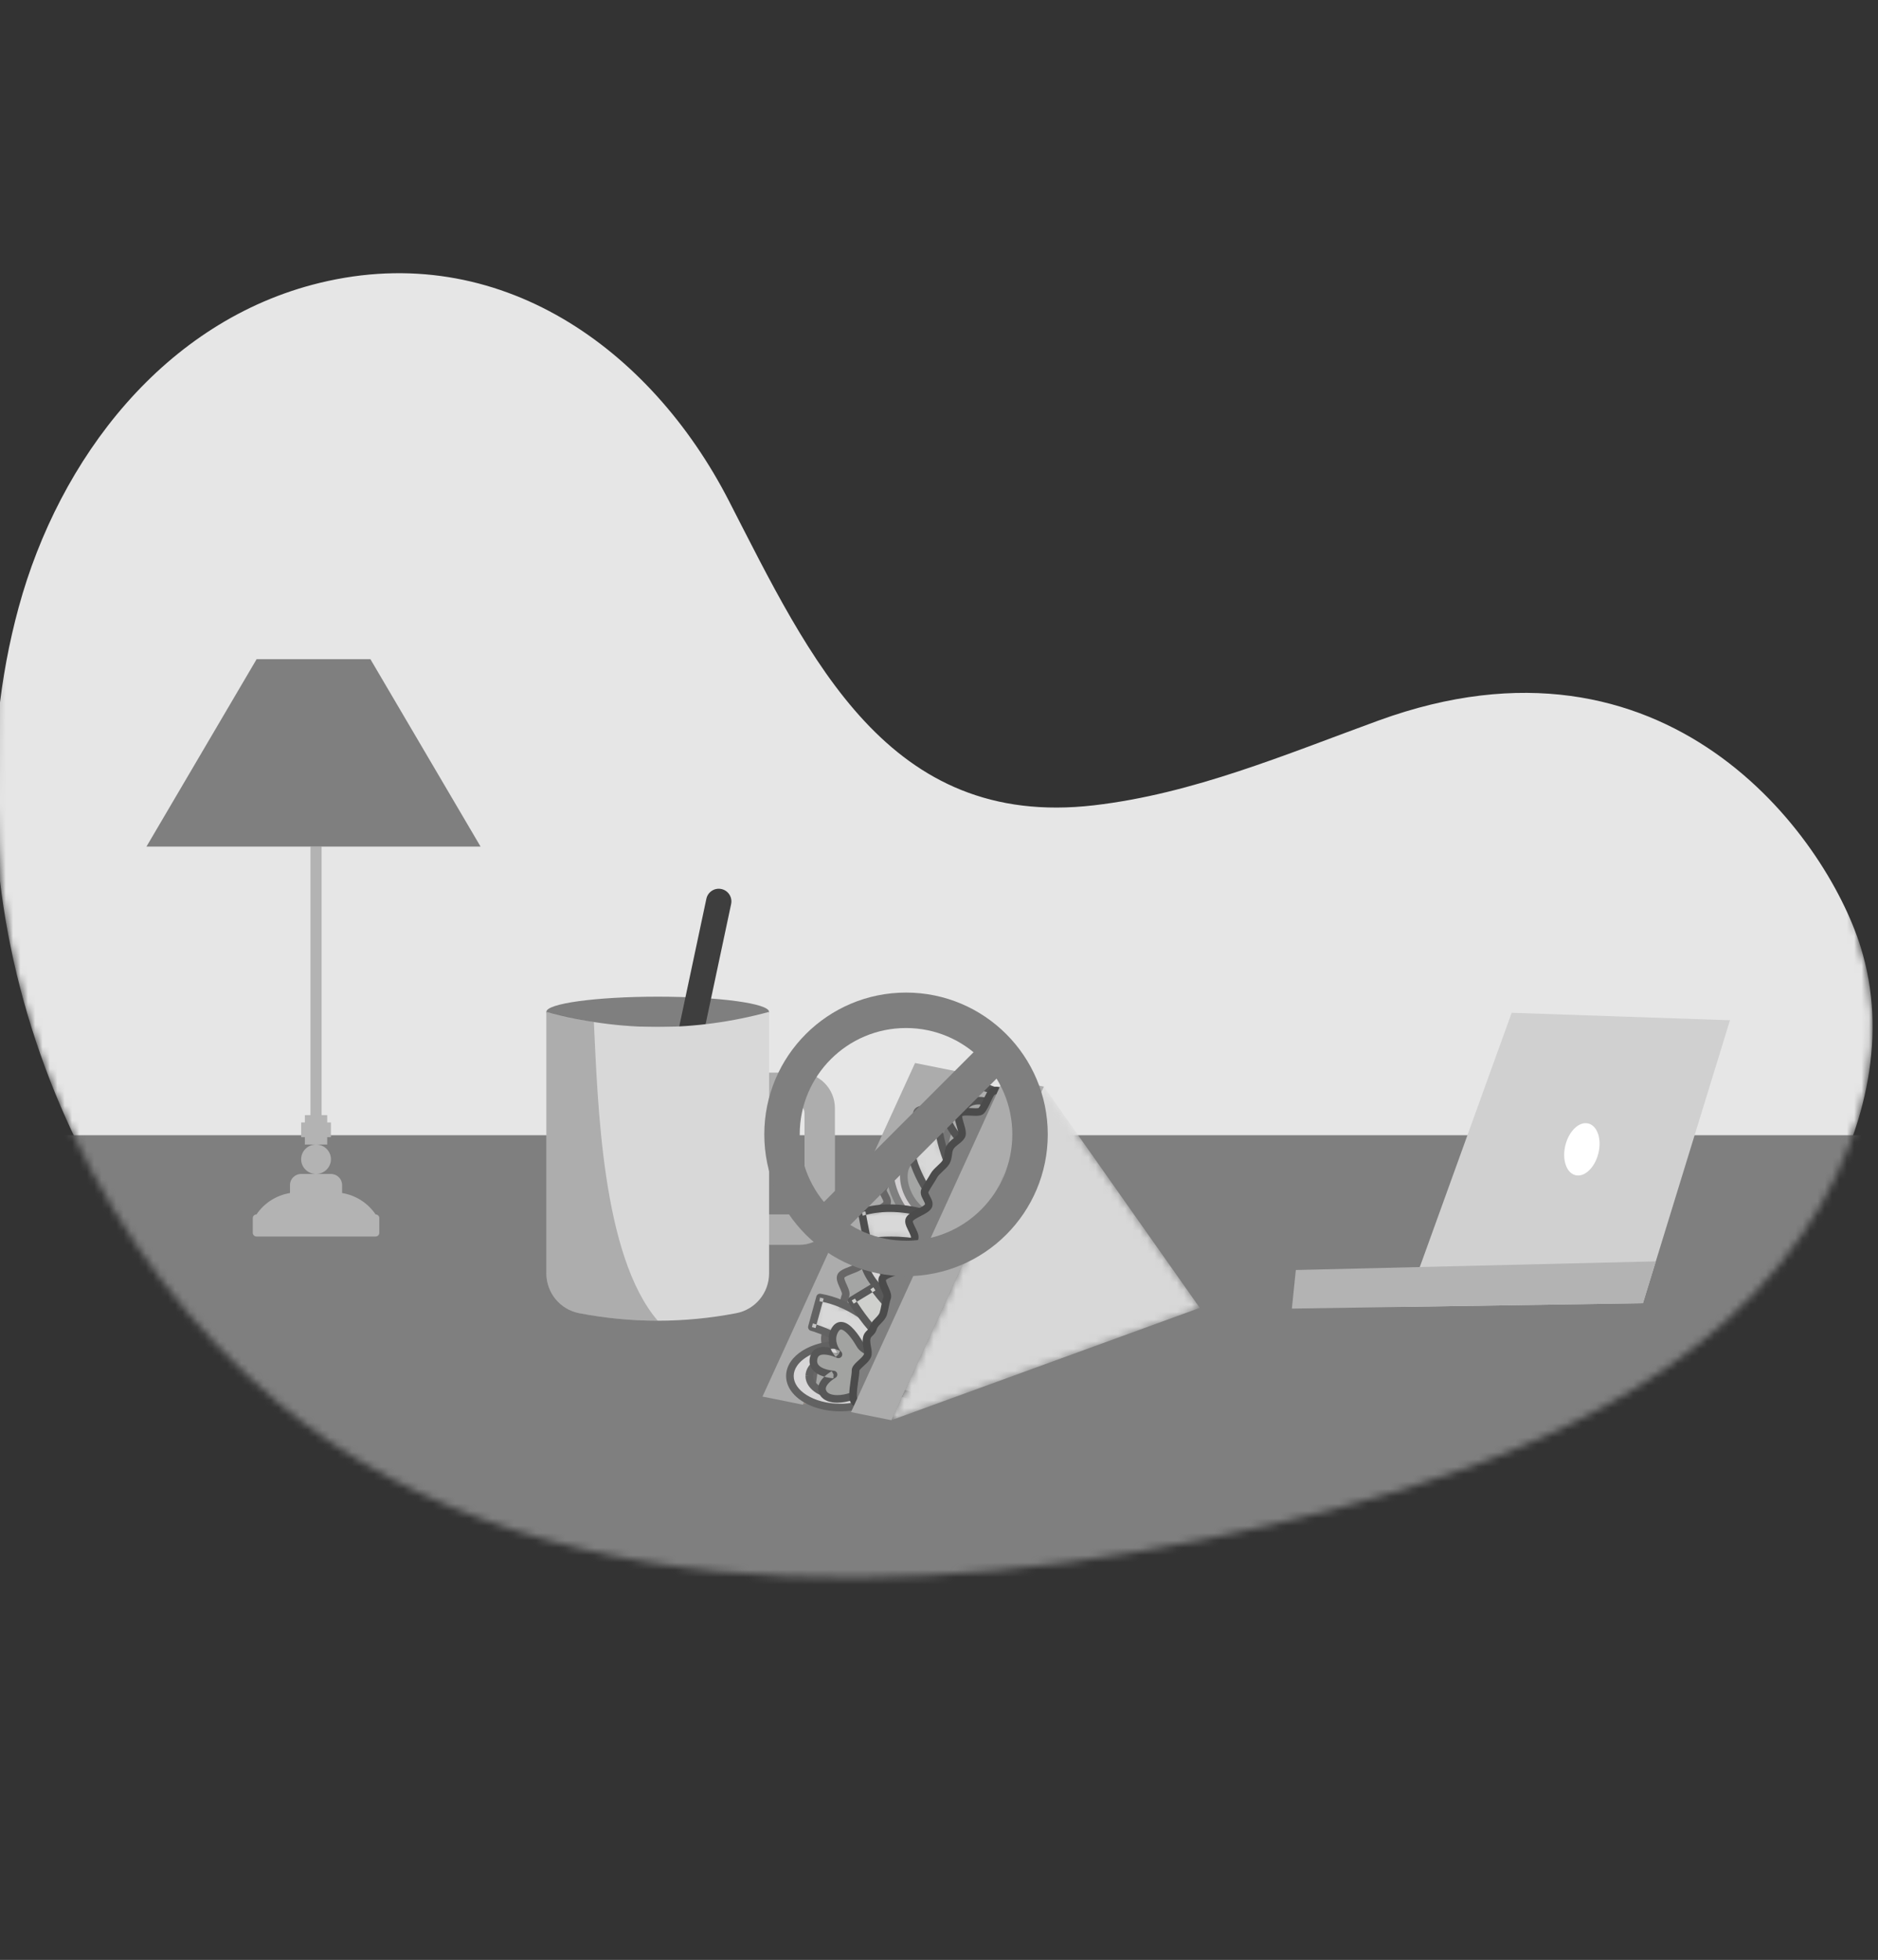 <?xml version="1.0" encoding="UTF-8" standalone="no"?>
<svg
   xmlns:dc="http://purl.org/dc/elements/1.1/"
   xmlns:cc="http://creativecommons.org/ns#"
   xmlns:rdf="http://www.w3.org/1999/02/22-rdf-syntax-ns#"
   xmlns:svg="http://www.w3.org/2000/svg"
   xmlns="http://www.w3.org/2000/svg"
   xmlns:sodipodi="http://sodipodi.sourceforge.net/DTD/sodipodi-0.dtd"
   xmlns:inkscape="http://www.inkscape.org/namespaces/inkscape"
   width="255"
   height="266"
   viewBox="0 0 255 266"
   fill="none"
   version="1.1"
   id="svg129"
   sodipodi:docname="no-catering.svg"
   inkscape:version="1.0.1 (c497b03c, 2020-09-10)">
  <rect x="0" y="0" width="255" height="266" fill="#333333" stroke="none"/>
  <sodipodi:namedview
     pagecolor="#ffffff"
     bordercolor="#666666"
     borderopacity="1"
     objecttolerance="10"
     gridtolerance="10"
     guidetolerance="10"
     inkscape:pageopacity="0"
     inkscape:pageshadow="2"
     inkscape:window-width="1845"
     inkscape:window-height="1012"
     id="namedview131"
     showgrid="false"
     inkscape:zoom="2.7607843"
     inkscape:cx="127.5"
     inkscape:cy="133"
     inkscape:window-x="0"
     inkscape:window-y="25"
     inkscape:window-maximized="0"
     inkscape:current-layer="svg129" />
  <mask
     id="mask0"
     mask-type="alpha"
     maskUnits="userSpaceOnUse"
     x="0"
     y="0"
     width="255"
     height="266">
    <path
       d="M254.989 0H3.258C0.99 101.002 -0.094 154.498 0.006 160.485C0.524 191.287 15.066 222.25 38.484 241.832C76.452 273.581 136.898 268.063 181.568 256.365C206.58 249.814 234.354 238.535 247.967 214.99C254.057 204.455 257.091 191.789 253.351 179.908C250.175 169.822 250.721 109.853 254.989 0Z"
       fill="white"
       id="path10" />
  </mask>
  <g
     mask="url(#mask0)"
     id="g116"
     transform="translate(-0.724,-51.435)">
    <path
       fill-rule="evenodd"
       clip-rule="evenodd"
       d="M 149.273,160.732 C 121.294,163.987 110.72,140.864 99.689,119.4 89.063,98.721 68.5,83.916 44.146,89.827 23.055,94.946 8.756,113.689 3.258,133.868 c -10.46,38.394 4.98,82.673 35.225,107.964 37.968,31.749 98.414,26.232 143.084,14.533 25.012,-6.551 52.786,-17.829 66.399,-41.375 6.09,-10.534 9.124,-23.201 5.384,-35.082 -4.764,-15.129 -26.333,-44.929 -65.457,-30.676 -12.623,4.598 -25.15,9.933 -38.621,11.5 z"
       fill="#e6e6e6"
       id="path13" />
    <path
       d="M 280.419,205.51 H -23.377 v 93.476 H 280.419 Z"
       fill="#7f7f7f"
       id="path15" />
    <path
       fill-rule="evenodd"
       clip-rule="evenodd"
       d="m 205.984,188.893 29.641,1.014 -11.819,38.403 -32.301,0.496 2.26,-6.114 z"
       fill="#d0d0d0"
       id="path17" />
    <path
       fill-rule="evenodd"
       clip-rule="evenodd"
       d="m 176.675,223.804 48.878,-1.173 -1.747,5.678 -47.668,0.732 z"
       fill="#b3b3b3"
       id="path19" />
    <path
       d="m 214.64,210.932 c -1.235,-0.308 -1.845,-2.128 -1.362,-4.065 0.483,-1.938 1.876,-3.258 3.111,-2.95 1.236,0.308 1.846,2.128 1.363,4.065 -0.483,1.937 -1.876,3.258 -3.112,2.95 z"
       fill="#ffffff"
       id="path21" />
    <path
       fill-rule="evenodd"
       clip-rule="evenodd"
       d="m 42.879,202.78 v -36.448 h 1.516 v 36.448 h 0.758 v 0.998 h 0.505 v 1.997 h -0.505 v 0.999 h -3.032 v -0.999 h -0.505 v -1.997 h 0.505 v -0.998 z m 4.296,10.576 c 1.841,0.302 3.495,1.343 4.548,2.904 0.279,0 0.505,0.224 0.505,0.499 v 1.998 c 0,0.275 -0.226,0.499 -0.505,0.499 H 35.551 c -0.279,0 -0.505,-0.224 -0.505,-0.499 v -1.998 c 0,-0.275 0.226,-0.499 0.505,-0.499 1.053,-1.561 2.707,-2.602 4.548,-2.904 v -1.09 c 0,-0.827 0.679,-1.498 1.516,-1.498 h 4.043 c 0.837,0 1.516,0.671 1.516,1.498 z m -3.538,-6.582 c 1.116,0 2.022,0.894 2.022,1.997 0,1.103 -0.905,1.997 -2.022,1.997 -1.117,0 -2.022,-0.894 -2.022,-1.997 0,-1.103 0.905,-1.997 2.022,-1.997 z"
       fill="#b3b3b3"
       id="path23" />
    <path
       fill-rule="evenodd"
       clip-rule="evenodd"
       d="M 35.567,140.902 H 51.02 L 65.975,166.333 H 20.612 Z"
       fill="#7f7f7f"
       id="path25" />
    <path
       d="m 90.031,190.831 c 8.351,0 15.121,-0.923 15.121,-2.062 0,-1.139 -6.77,-2.062 -15.121,-2.062 -8.351,0 -15.121,0.923 -15.121,2.062 0,1.139 6.77,2.062 15.121,2.062 z"
       fill="#7f7f7f"
       id="path27" />
    <path
       d="m 99.998,174.134 c 0.197,-0.929 -0.395,-1.841 -1.323,-2.038 -0.928,-0.198 -1.841,0.395 -2.038,1.323 l -4.287,20.169 c -0.197,0.928 0.395,1.841 1.323,2.038 0.928,0.197 1.841,-0.395 2.038,-1.323 z"
       fill="#3e3e3e"
       id="path29" />
    <path
       fill-rule="evenodd"
       clip-rule="evenodd"
       d="m 105.152,188.768 v 8.247 h 4.124 c 2.657,0 4.812,2.155 4.812,4.812 v 13.746 c 0,2.657 -2.155,4.811 -4.812,4.811 h -4.124 v 3.882 c 0,2.638 -1.873,4.904 -4.464,5.4 -3.552,0.68 -7.105,1.02 -10.657,1.02 -3.552,0 -7.104,-0.34 -10.656,-1.02 -2.591,-0.496 -4.465,-2.762 -4.465,-5.4 v -35.498 c 5.04,1.369 10.081,2.053 15.121,2.053 5.04,0 10.081,-0.684 15.121,-2.053 z m 0,27.492 h 3.437 c 0.759,0 1.375,-0.615 1.375,-1.374 v -12.372 c 0,-0.759 -0.616,-1.375 -1.375,-1.375 h -3.437 z"
       fill="#d8d8d8"
       id="path31" />
    <path
       fill-rule="evenodd"
       clip-rule="evenodd"
       d="m 105.152,216.261 h 3.437 c 0.759,0 1.375,-0.616 1.375,-1.375 v -12.372 c 0,-0.759 -0.616,-1.374 -1.375,-1.374 h -3.437 v -4.124 h 4.124 c 2.657,0 4.812,2.154 4.812,4.811 v 13.746 c 0,2.657 -2.155,4.812 -4.812,4.812 h -4.124 z"
       fill="#000000"
       fill-opacity="0.2"
       id="path33" />
    <path
       fill-rule="evenodd"
       clip-rule="evenodd"
       d="m 74.91,188.768 c 2.867,0.695 5.016,1.155 6.45,1.378 0.545,11.007 1.08,31.689 8.671,40.54 -3.552,0 -7.104,-0.34 -10.656,-1.02 -2.591,-0.496 -4.465,-2.762 -4.465,-5.4 z"
       fill="#000000"
       fill-opacity="0.2"
       id="path35" />
    <path
       fill-rule="evenodd"
       clip-rule="evenodd"
       d="m 130.451,196.809 -20.716,45.274 -5.478,-1.1 20.716,-45.274 z"
       fill="#acacac"
       id="path37" />
    <mask
       id="mask1"
       mask-type="alpha"
       maskUnits="userSpaceOnUse"
       x="109"
       y="196"
       width="43"
       height="47">
      <path
         d="m 130.451,196.809 21.162,30.029 -41.878,15.244 z"
         fill="#ffffff"
         id="path39" />
    </mask>
    <g
       mask="url(#mask1)"
       id="g44">
      <path
         fill-rule="evenodd"
         clip-rule="evenodd"
         d="m 130.451,196.809 21.162,30.029 -41.878,15.244 z"
         fill="url(#paint0_linear)"
         id="path42"
         style="fill:url(#paint0_linear)" />
    </g>
    <path
       fill-rule="evenodd"
       clip-rule="evenodd"
       d="m 111.242,237.156 c 0.044,0.762 -0.667,3.505 -0.137,4.198 0.513,0.671 3.598,-0.075 4.445,0.2 0.746,0.241 0.899,-0.996 1.816,-1.295 0.667,-0.218 2.648,1.06 3.37,0.454 0.428,-0.359 0.558,-1.523 1.13,-2.282 0.404,-0.534 0.856,-1.192 1.316,-1.889 0.387,-0.589 -0.258,-1.862 0.158,-2.544 0.375,-0.616 0.783,-1.241 1.173,-1.919 0.364,-0.635 0.688,-1.309 1.059,-1.985 0.355,-0.646 -0.246,-1.8 0.111,-2.476 0.349,-0.658 0.172,-1.568 0.519,-2.245 0.339,-0.668 1.146,-1.087 1.479,-1.765 0.335,-0.676 0.904,-1.22 1.227,-1.9 0.325,-0.685 0.305,-1.508 0.614,-2.187 0.319,-0.696 1.488,-0.979 1.785,-1.656 0.31,-0.707 0.063,-1.621 0.34,-2.298 0.299,-0.722 0.765,-1.319 1.024,-1.993 0.286,-0.744 0.613,-1.395 0.842,-2.064 0.266,-0.781 2.241,-0.915 2.417,-1.568 0.239,-0.884 -1.943,-2.08 -1.902,-2.667 0.051,-0.726 0.108,-1.272 0.078,-1.947 -0.036,-0.747 -0.722,-1.187 -0.853,-1.844 -0.154,-0.768 1.405,-1.557 1.124,-2.155 -0.358,-0.757 -0.8,-1.945 -1.35,-2.343 -0.608,-0.44 -0.449,0.302 -1.279,0.42 -0.612,0.089 -1.183,-0.575 -1.909,-0.122 -0.454,0.283 -0.898,1.859 -1.507,2.575 -0.418,0.493 -2.563,-0.211 -3.036,0.453 -0.396,0.555 0.735,2.354 0.314,3.011 -0.377,0.587 -1.12,0.839 -1.514,1.495 -0.363,0.604 -0.174,1.337 -0.546,1.992 -0.352,0.62 -1.32,1.215 -1.676,1.87 -0.341,0.632 -0.862,1.347 -1.203,2.005 -0.329,0.643 0.786,1.459 0.459,2.119 -0.32,0.651 -2.262,1.171 -2.578,1.833 -0.311,0.66 0.989,1.969 0.688,2.635 -0.302,0.667 -1.545,0.75 -1.833,1.417 -0.291,0.676 0.561,1.634 0.286,2.305 -0.278,0.685 -2.535,0.976 -2.793,1.65 -0.265,0.695 0.873,1.949 0.634,2.626 -0.252,0.705 -0.308,1.48 -0.525,2.159 -0.228,0.722 -1.17,1.214 -1.358,1.894 -0.203,0.741 -0.738,0.717 -0.884,1.397 -0.165,0.77 0.231,1.531 0.148,2.206 -0.101,0.818 -1.709,1.578 -1.673,2.23 z"
       fill="#a4a5a4"
       id="path46" />
    <path
       fill-rule="evenodd"
       clip-rule="evenodd"
       d="m 111.242,237.156 -0.514,0.03 0.001,0.044 c 0.002,0.223 -0.078,0.764 -0.163,1.349 -0.085,0.592 -0.173,1.247 -0.174,1.828 0,0.228 0.014,0.447 0.054,0.655 0.041,0.208 0.105,0.413 0.249,0.606 0.214,0.267 0.486,0.358 0.744,0.418 0.264,0.057 0.545,0.072 0.846,0.073 0.899,-0.002 1.997,-0.155 2.67,-0.153 0.221,-0.002 0.394,0.021 0.436,0.038 0.11,0.036 0.227,0.057 0.343,0.057 0.309,0.002 0.568,-0.15 0.732,-0.3 0.251,-0.23 0.4,-0.478 0.567,-0.671 0.165,-0.196 0.315,-0.323 0.493,-0.38 l -0.023,-0.07 0.016,0.071 0.007,-0.001 -0.023,-0.07 0.016,0.071 0.031,-0.001 c 0.068,-0.003 0.23,0.025 0.422,0.081 0.291,0.081 0.658,0.217 1.038,0.335 0.383,0.118 0.775,0.225 1.179,0.227 0.286,0.001 0.609,-0.061 0.878,-0.285 v 0 c 0.202,-0.172 0.313,-0.373 0.411,-0.575 0.144,-0.305 0.249,-0.636 0.373,-0.955 0.122,-0.318 0.26,-0.617 0.427,-0.836 0.414,-0.549 0.871,-1.214 1.335,-1.915 l 0.001,-0.001 c 0.181,-0.282 0.212,-0.576 0.214,-0.838 -0.006,-0.503 -0.123,-0.994 -0.119,-1.346 0,-0.192 0.033,-0.318 0.071,-0.376 0.369,-0.607 0.78,-1.235 1.18,-1.93 0.377,-0.657 0.701,-1.334 1.064,-1.995 0.147,-0.27 0.18,-0.549 0.18,-0.802 -0.005,-0.518 -0.129,-1.007 -0.124,-1.346 -0.001,-0.164 0.026,-0.275 0.058,-0.334 0.236,-0.451 0.272,-0.907 0.318,-1.301 0.04,-0.396 0.089,-0.73 0.204,-0.95 l 0.002,-0.002 c 0.11,-0.225 0.349,-0.466 0.638,-0.738 0.284,-0.276 0.62,-0.583 0.844,-1.033 v 0.001 c 0.139,-0.283 0.345,-0.565 0.571,-0.872 0.224,-0.306 0.469,-0.637 0.658,-1.035 0.198,-0.419 0.278,-0.84 0.353,-1.217 0.074,-0.378 0.144,-0.715 0.266,-0.977 h -10e-4 c 0.034,-0.075 0.11,-0.172 0.236,-0.278 0.188,-0.162 0.474,-0.33 0.764,-0.531 0.286,-0.204 0.603,-0.445 0.788,-0.855 0.206,-0.477 0.211,-0.947 0.226,-1.351 0.008,-0.405 0.029,-0.747 0.119,-0.957 v 0.002 c 0.259,-0.642 0.725,-1.235 1.029,-2.006 0.273,-0.715 0.602,-1.368 0.847,-2.082 l 0.05,-0.067 c 0.065,-0.067 0.218,-0.165 0.417,-0.255 0.299,-0.139 0.686,-0.267 1.044,-0.426 0.178,-0.081 0.352,-0.169 0.516,-0.292 0.159,-0.123 0.328,-0.297 0.401,-0.561 0.024,-0.09 0.036,-0.184 0.036,-0.274 -0.007,-0.413 -0.202,-0.718 -0.409,-0.991 -0.318,-0.408 -0.738,-0.768 -1.065,-1.079 -0.163,-0.153 -0.303,-0.294 -0.382,-0.395 l -0.072,-0.104 -0.006,0.003 0.006,-0.002 v -0.001 l -0.006,0.003 0.006,-0.002 -0.203,0.057 h 0.21 l -0.007,-0.057 -0.203,0.057 h 0.21 -0.302 l 0.301,0.024 0.001,-0.024 h -0.302 l 0.301,0.024 v -0.004 c 0.041,-0.578 0.088,-1.059 0.088,-1.605 0,-0.13 -0.003,-0.263 -0.009,-0.401 v -0.001 c -0.027,-0.534 -0.281,-0.925 -0.478,-1.22 -0.207,-0.299 -0.355,-0.524 -0.385,-0.701 l -0.001,-0.008 c -0.002,-0.013 0.016,-0.095 0.098,-0.217 0.12,-0.185 0.351,-0.423 0.573,-0.674 0.112,-0.127 0.222,-0.26 0.316,-0.416 0.092,-0.154 0.18,-0.343 0.182,-0.586 0.001,-0.122 -0.027,-0.255 -0.083,-0.373 -0.171,-0.36 -0.373,-0.853 -0.609,-1.32 -0.244,-0.466 -0.494,-0.913 -0.905,-1.221 -0.09,-0.065 -0.177,-0.119 -0.277,-0.162 -0.098,-0.042 -0.213,-0.074 -0.339,-0.074 -0.224,-0.003 -0.416,0.113 -0.51,0.198 -0.147,0.133 -0.2,0.211 -0.264,0.26 -0.062,0.047 -0.112,0.082 -0.263,0.106 h -0.002 l -0.043,0.003 c -0.083,0.003 -0.235,-0.04 -0.444,-0.116 -0.209,-0.071 -0.475,-0.172 -0.812,-0.174 -0.256,-0.002 -0.546,0.071 -0.809,0.238 -0.256,0.17 -0.378,0.375 -0.515,0.6 -0.195,0.339 -0.372,0.747 -0.559,1.134 -0.184,0.385 -0.382,0.746 -0.553,0.944 l -10e-4,0.001 0.102,0.087 -0.06,-0.123 -0.042,0.036 0.102,0.087 -0.06,-0.123 c -0.003,0.009 -0.185,0.048 -0.422,0.044 -0.334,0 -0.777,-0.042 -1.21,-0.043 -0.255,10e-4 -0.508,0.014 -0.759,0.075 -0.245,0.061 -0.52,0.18 -0.713,0.447 h 10e-4 c -0.15,0.214 -0.181,0.439 -0.182,0.633 0.006,0.436 0.149,0.851 0.27,1.267 0.125,0.406 0.23,0.806 0.225,1.012 l -0.009,0.102 -0.005,0.018 0.002,0.001 -0.002,-0.001 v 0 l 0.002,0.001 -0.002,-0.001 c -0.12,0.191 -0.343,0.371 -0.632,0.592 -0.284,0.221 -0.632,0.488 -0.89,0.915 -0.249,0.421 -0.292,0.839 -0.338,1.176 -0.044,0.343 -0.088,0.608 -0.215,0.827 -0.108,0.201 -0.407,0.495 -0.739,0.8 -0.332,0.314 -0.698,0.642 -0.941,1.08 -0.316,0.588 -0.839,1.305 -1.207,2.013 l -0.001,0.002 c -0.083,0.16 -0.12,0.337 -0.119,0.497 0.012,0.453 0.214,0.763 0.352,1.036 0.151,0.267 0.24,0.496 0.229,0.556 l -0.007,0.037 -0.077,0.088 c -0.094,0.088 -0.273,0.207 -0.487,0.327 -0.323,0.183 -0.724,0.374 -1.089,0.585 -0.183,0.106 -0.357,0.217 -0.517,0.347 -0.157,0.13 -0.306,0.277 -0.411,0.493 l -0.001,0.001 c -0.072,0.153 -0.098,0.311 -0.098,0.456 0.002,0.263 0.075,0.488 0.159,0.703 0.128,0.32 0.298,0.624 0.426,0.893 0.132,0.265 0.204,0.503 0.197,0.574 l -0.002,0.022 0.017,0.002 -0.015,-0.007 -0.002,0.005 0.017,0.002 -0.015,-0.007 v 0 c -0.02,0.046 -0.074,0.113 -0.195,0.196 -0.178,0.125 -0.475,0.25 -0.784,0.413 -0.155,0.082 -0.314,0.177 -0.467,0.305 -0.15,0.127 -0.297,0.294 -0.391,0.511 -0.075,0.177 -0.104,0.358 -0.103,0.525 0.004,0.395 0.132,0.722 0.23,1.013 0.104,0.287 0.178,0.539 0.173,0.67 l -0.017,0.108 0.058,0.023 -0.054,-0.032 -0.004,0.009 0.058,0.023 -0.054,-0.032 -0.018,0.02 c -0.05,0.057 -0.228,0.17 -0.461,0.273 -0.353,0.16 -0.82,0.317 -1.244,0.5 -0.213,0.093 -0.417,0.192 -0.603,0.32 -0.182,0.127 -0.368,0.286 -0.476,0.554 -0.054,0.144 -0.074,0.288 -0.074,0.422 0.001,0.255 0.065,0.481 0.14,0.696 0.116,0.321 0.27,0.625 0.386,0.894 0.119,0.265 0.187,0.501 0.181,0.588 l -0.004,0.039 0.001,-0.001 c -0.278,0.795 -0.334,1.58 -0.53,2.175 l -0.001,0.002 c -0.055,0.197 -0.281,0.465 -0.574,0.76 -0.281,0.302 -0.634,0.628 -0.789,1.152 -0.076,0.252 -0.146,0.309 -0.325,0.487 -0.087,0.086 -0.203,0.194 -0.313,0.35 -0.11,0.154 -0.204,0.356 -0.253,0.589 -0.037,0.176 -0.052,0.349 -0.052,0.513 0.001,0.34 0.059,0.646 0.109,0.916 0.051,0.27 0.092,0.505 0.091,0.688 l -0.008,0.135 c -0.001,0.044 -0.055,0.172 -0.188,0.328 -0.195,0.237 -0.525,0.513 -0.826,0.8 -0.152,0.146 -0.298,0.295 -0.422,0.47 -0.121,0.174 -0.238,0.388 -0.241,0.672 l 0.002,0.053 v -0.001 l 0.514,-0.03 0.515,-0.031 -0.147,0.009 h 0.147 v -0.009 l -0.147,0.009 h 0.147 -0.061 l 0.06,0.017 0.001,-0.017 h -0.061 l 0.06,0.017 c -0.004,-0.008 0.062,-0.128 0.197,-0.266 0.198,-0.212 0.515,-0.472 0.808,-0.765 0.147,-0.148 0.289,-0.305 0.41,-0.487 0.121,-0.181 0.224,-0.392 0.255,-0.644 0.011,-0.089 0.016,-0.175 0.016,-0.26 -10e-4,-0.32 -0.06,-0.609 -0.108,-0.877 -0.051,-0.266 -0.092,-0.51 -0.092,-0.727 0,-0.104 0.009,-0.203 0.029,-0.297 0.024,-0.106 0.052,-0.157 0.089,-0.213 0.053,-0.081 0.168,-0.176 0.337,-0.351 0.166,-0.173 0.355,-0.441 0.451,-0.804 0.033,-0.155 0.245,-0.415 0.538,-0.71 0.283,-0.301 0.642,-0.641 0.814,-1.166 l -0.001,0.003 c 0.24,-0.763 0.296,-1.528 0.52,-2.145 h 10e-4 c 0.046,-0.131 0.062,-0.261 0.062,-0.383 -10e-4,-0.253 -0.065,-0.475 -0.141,-0.688 -0.115,-0.316 -0.268,-0.619 -0.385,-0.888 -0.118,-0.267 -0.186,-0.504 -0.181,-0.602 l 0.006,-0.053 -0.082,-0.031 0.076,0.044 0.006,-0.013 -0.082,-0.031 0.076,0.044 0.001,-0.001 c 0.012,-0.026 0.167,-0.145 0.396,-0.247 0.343,-0.163 0.826,-0.326 1.268,-0.514 0.222,-0.095 0.436,-0.197 0.631,-0.327 0.191,-0.131 0.384,-0.29 0.5,-0.563 0.068,-0.168 0.093,-0.339 0.093,-0.496 -0.004,-0.395 -0.132,-0.719 -0.23,-1.01 -0.104,-0.287 -0.177,-0.539 -0.173,-0.673 l 0.019,-0.117 c 0.018,-0.043 0.068,-0.107 0.186,-0.189 0.174,-0.123 0.469,-0.25 0.779,-0.411 0.154,-0.083 0.314,-0.176 0.468,-0.303 0.152,-0.126 0.299,-0.29 0.396,-0.505 l 10e-4,-0.001 c 0.067,-0.148 0.091,-0.302 0.091,-0.441 -0.002,-0.264 -0.075,-0.489 -0.158,-0.704 -0.129,-0.321 -0.299,-0.624 -0.427,-0.894 -0.132,-0.264 -0.204,-0.502 -0.197,-0.572 l 0.002,-0.021 -0.025,-0.005 0.022,0.011 0.003,-0.006 -0.025,-0.005 0.022,0.011 v 0.001 c -0.004,-0.008 0.106,-0.139 0.308,-0.265 0.3,-0.198 0.755,-0.416 1.178,-0.647 0.213,-0.116 0.419,-0.237 0.606,-0.376 0.184,-0.142 0.359,-0.296 0.483,-0.538 0.079,-0.16 0.114,-0.335 0.113,-0.494 -0.01,-0.453 -0.212,-0.768 -0.351,-1.043 -0.153,-0.268 -0.241,-0.497 -0.23,-0.549 l 0.005,-0.026 -10e-4,0.001 c 0.313,-0.608 0.831,-1.32 1.199,-1.996 0.112,-0.216 0.407,-0.514 0.737,-0.817 0.328,-0.31 0.689,-0.624 0.933,-1.044 0.246,-0.436 0.294,-0.865 0.34,-1.203 0.043,-0.345 0.087,-0.595 0.2,-0.779 0.136,-0.228 0.356,-0.415 0.637,-0.63 0.275,-0.216 0.611,-0.455 0.869,-0.851 0.142,-0.226 0.176,-0.463 0.177,-0.677 -0.005,-0.454 -0.147,-0.892 -0.27,-1.309 -0.126,-0.407 -0.231,-0.801 -0.225,-0.97 l 0.006,-0.062 -0.028,-0.007 0.025,0.011 0.003,-0.004 -0.028,-0.007 0.025,0.011 -0.12,-0.052 0.107,0.075 0.013,-0.023 -0.12,-0.052 0.107,0.075 v 0 l -0.024,-0.017 0.02,0.022 0.004,-0.005 -0.024,-0.017 0.02,0.022 c 0,-0.002 0.055,-0.038 0.171,-0.06 0.115,-0.023 0.28,-0.034 0.465,-0.034 0.365,-0.001 0.804,0.041 1.21,0.043 0.197,-0.001 0.387,-0.009 0.581,-0.051 0.188,-0.042 0.405,-0.114 0.587,-0.323 l -0.002,0.002 c 0.378,-0.45 0.639,-1.046 0.886,-1.564 0.121,-0.258 0.234,-0.495 0.333,-0.665 0.05,-0.085 0.095,-0.154 0.13,-0.197 l 0.038,-0.044 0.007,-0.005 -0.04,-0.05 0.034,0.054 0.006,-0.004 -0.04,-0.05 0.034,0.054 c 0.113,-0.068 0.178,-0.08 0.263,-0.082 0.109,-0.002 0.265,0.042 0.47,0.116 0.204,0.069 0.457,0.171 0.786,0.174 0.062,0 0.126,-0.004 0.191,-0.014 l -0.001,0.001 c 0.444,-0.056 0.76,-0.295 0.915,-0.462 0.079,-0.081 0.131,-0.138 0.137,-0.141 l -0.054,-0.062 0.046,0.068 0.008,-0.006 -0.054,-0.062 0.046,0.068 -0.152,-0.226 v 0.269 l 0.152,-0.043 -0.152,-0.226 v 0.269 -0.236 l -0.053,0.231 0.053,0.005 v -0.236 l -0.053,0.231 0.026,-0.112 -0.041,0.107 0.015,0.005 0.026,-0.112 -0.041,0.107 0.018,0.01 0.061,0.04 c 0.141,0.091 0.386,0.437 0.591,0.853 0.211,0.416 0.408,0.896 0.595,1.293 l 0.141,-0.067 h -0.156 l 0.015,0.066 0.141,-0.066 h -0.156 0.075 l -0.074,-0.018 -10e-4,0.018 h 0.075 l -0.074,-0.018 c 0.004,0.003 -0.04,0.098 -0.137,0.215 -0.141,0.179 -0.373,0.407 -0.586,0.669 -0.106,0.132 -0.21,0.274 -0.295,0.441 -0.084,0.165 -0.151,0.361 -0.152,0.586 0,0.069 0.007,0.14 0.021,0.21 0.102,0.48 0.362,0.803 0.541,1.075 0.188,0.277 0.294,0.48 0.303,0.692 v -0.001 c 0.006,0.122 0.008,0.24 0.008,0.355 0,0.483 -0.043,0.939 -0.085,1.533 v -0.004 l -0.002,0.056 c 0.003,0.22 0.081,0.375 0.159,0.505 0.141,0.225 0.324,0.407 0.524,0.603 0.299,0.287 0.639,0.585 0.888,0.858 0.124,0.136 0.223,0.264 0.281,0.365 0.059,0.102 0.07,0.168 0.069,0.18 l -0.001,0.006 0.104,0.029 -0.091,-0.06 -0.013,0.031 0.104,0.029 -0.091,-0.06 -0.011,0.012 c -0.036,0.04 -0.182,0.131 -0.378,0.214 -0.296,0.13 -0.694,0.261 -1.07,0.438 -0.188,0.09 -0.373,0.193 -0.544,0.331 -0.168,0.138 -0.331,0.322 -0.417,0.572 -0.213,0.623 -0.537,1.273 -0.835,2.046 -0.215,0.577 -0.68,1.177 -1.019,1.98 l -0.001,0.002 c -0.187,0.467 -0.181,0.921 -0.196,1.318 -0.009,0.399 -0.035,0.739 -0.139,0.968 -0.028,0.066 -0.098,0.156 -0.221,0.261 -0.183,0.156 -0.468,0.326 -0.761,0.528 -0.288,0.206 -0.607,0.451 -0.8,0.859 v 10e-4 c -0.188,0.416 -0.263,0.831 -0.338,1.206 -0.073,0.375 -0.146,0.709 -0.273,0.974 -0.133,0.282 -0.334,0.563 -0.558,0.867 -0.223,0.305 -0.469,0.632 -0.664,1.025 l -0.001,0.001 c -0.109,0.229 -0.344,0.47 -0.631,0.742 -0.283,0.273 -0.618,0.576 -0.846,1.018 l 10e-4,-0.002 c -0.231,0.457 -0.267,0.917 -0.312,1.309 -0.04,0.395 -0.09,0.723 -0.204,0.93 -0.144,0.276 -0.177,0.559 -0.178,0.816 0.006,0.524 0.13,1.016 0.124,1.346 0.001,0.159 -0.025,0.259 -0.052,0.306 -0.381,0.694 -0.704,1.366 -1.055,1.977 -0.381,0.662 -0.785,1.282 -1.167,1.908 -0.182,0.304 -0.219,0.624 -0.221,0.912 0.005,0.523 0.124,1.025 0.119,1.346 0.001,0.167 -0.032,0.256 -0.046,0.272 l 0.002,-0.001 c -0.457,0.69 -0.905,1.342 -1.298,1.862 -0.349,0.467 -0.532,0.993 -0.692,1.424 -0.078,0.215 -0.149,0.407 -0.216,0.546 -0.065,0.14 -0.129,0.22 -0.142,0.227 -0.013,0.012 -0.067,0.044 -0.216,0.044 -0.272,0.005 -0.753,-0.133 -1.225,-0.295 -0.238,-0.08 -0.478,-0.162 -0.712,-0.229 -0.235,-0.064 -0.459,-0.118 -0.702,-0.119 -0.108,0 -0.222,0.011 -0.344,0.05 -0.298,0.097 -0.534,0.264 -0.718,0.437 -0.274,0.26 -0.452,0.536 -0.593,0.701 -0.068,0.083 -0.125,0.136 -0.152,0.153 l -0.018,0.011 0.009,0.027 v -0.029 l -0.009,0.002 0.009,0.027 v -0.029 l -0.025,-0.005 c -0.243,-0.077 -0.482,-0.087 -0.754,-0.089 -0.795,0.002 -1.878,0.155 -2.67,0.153 -0.258,0 -0.482,-0.018 -0.626,-0.049 -0.072,-0.016 -0.123,-0.035 -0.146,-0.047 l -0.015,-0.008 -0.059,0.074 0.075,-0.057 -0.016,-0.017 -0.059,0.074 0.075,-0.057 c -0.002,0.001 -0.035,-0.059 -0.056,-0.174 -0.023,-0.114 -0.035,-0.275 -0.035,-0.46 -0.001,-0.475 0.079,-1.102 0.163,-1.682 0.083,-0.587 0.171,-1.107 0.174,-1.495 l -0.003,-0.103 v -0.002 z"
       fill="#686767"
       id="path48" />
    <path
       fill-rule="evenodd"
       clip-rule="evenodd"
       d="m 132.049,209.256 0.073,-0.51 -3.428,-0.493 -0.073,0.51 0.512,0.057 c 0,0 0.004,-0.034 0.013,-0.106 0.07,-0.541 0.449,-3.093 1.582,-5.984 1.132,-2.895 3.017,-6.108 6.04,-8.034 l -0.277,-0.434 -0.405,0.319 2.583,3.273 0.405,-0.32 -0.313,-0.41 c -0.044,0.039 -5.593,4.25 -7.217,12.027 l 0.505,0.105 0.073,-0.51 -0.073,0.51 0.504,0.105 c 0.767,-3.69 2.48,-6.55 4.004,-8.488 0.761,-0.969 1.475,-1.706 1.994,-2.198 0.261,-0.246 0.473,-0.431 0.618,-0.553 0.072,-0.061 0.127,-0.107 0.165,-0.136 l 0.041,-0.032 0.011,-0.009 c 0.109,-0.084 0.181,-0.209 0.199,-0.345 0.017,-0.137 -0.022,-0.277 -0.107,-0.385 l -2.583,-3.273 c -0.164,-0.207 -0.459,-0.257 -0.682,-0.115 -3.518,2.252 -5.523,5.981 -6.67,9.123 -1.146,3.147 -1.431,5.731 -1.435,5.757 -0.03,0.277 0.164,0.527 0.439,0.567 l 3.428,0.492 c 0.27,0.039 0.523,-0.139 0.578,-0.405 z"
       fill="#777777"
       id="path50" />
    <path
       fill-rule="evenodd"
       clip-rule="evenodd"
       d="m 136.679,201.87 c 1.905,1.313 2.782,3.345 1.959,4.537 -0.822,1.192 -3.033,1.092 -4.937,-0.222 -1.904,-1.313 -2.781,-3.344 -1.959,-4.536 0.823,-1.192 3.033,-1.092 4.937,0.221 z m 0.935,-1.355 c -3.099,-2.139 -6.697,-2.301 -8.037,-0.36 -1.338,1.939 0.09,5.245 3.189,7.386 3.101,2.137 6.699,2.301 8.036,0.358 1.341,-1.937 -0.088,-5.245 -3.188,-7.384 z"
       fill="#aeaeae"
       id="path52" />
    <path
       fill-rule="evenodd"
       clip-rule="evenodd"
       d="m 136.679,201.868 -0.293,0.424 c 0.657,0.453 1.176,0.996 1.525,1.541 0.35,0.544 0.522,1.087 0.52,1.523 -0.001,0.3 -0.073,0.547 -0.217,0.756 -0.133,0.192 -0.316,0.338 -0.562,0.445 -0.246,0.105 -0.554,0.165 -0.906,0.165 -0.802,0.002 -1.817,-0.316 -2.752,-0.963 -0.657,-0.452 -1.177,-0.996 -1.525,-1.54 -0.35,-0.544 -0.522,-1.087 -0.52,-1.523 10e-4,-0.3 0.074,-0.547 0.217,-0.757 0.134,-0.191 0.316,-0.337 0.563,-0.444 0.246,-0.105 0.554,-0.165 0.906,-0.165 0.801,-0.003 1.816,0.315 2.751,0.962 l 0.586,-0.848 c -1.091,-0.75 -2.275,-1.143 -3.337,-1.145 -0.467,0 -0.912,0.077 -1.313,0.249 -0.398,0.17 -0.752,0.44 -1.005,0.806 -0.275,0.398 -0.4,0.868 -0.399,1.342 0.001,0.695 0.254,1.407 0.683,2.079 0.43,0.672 1.044,1.306 1.808,1.832 1.09,0.75 2.275,1.143 3.337,1.146 0.467,0 0.912,-0.077 1.312,-0.249 0.399,-0.17 0.753,-0.44 1.004,-0.806 0.276,-0.398 0.402,-0.868 0.4,-1.342 -10e-4,-0.696 -0.253,-1.407 -0.683,-2.079 -0.43,-0.672 -1.044,-1.307 -1.807,-1.833 z m 0.935,-1.355 0.293,-0.424 c -1.726,-1.189 -3.601,-1.806 -5.247,-1.808 -0.725,0 -1.407,0.121 -2.01,0.38 -0.602,0.257 -1.124,0.658 -1.497,1.199 -0.407,0.588 -0.595,1.283 -0.594,1.999 0.002,1.051 0.388,2.156 1.061,3.21 0.675,1.054 1.645,2.059 2.853,2.894 1.727,1.188 3.603,1.805 5.248,1.807 0.725,0 1.407,-0.121 2.01,-0.38 0.601,-0.257 1.124,-0.658 1.496,-1.2 l -0.001,0.001 c 0.409,-0.588 0.597,-1.283 0.596,-2.001 -0.002,-1.05 -0.388,-2.155 -1.062,-3.21 -0.675,-1.053 -1.645,-2.057 -2.853,-2.891 l -0.293,0.424 -0.292,0.425 c 1.101,0.759 1.977,1.673 2.57,2.599 0.595,0.926 0.901,1.863 0.899,2.653 -0.001,0.543 -0.136,1.015 -0.413,1.415 v 0 c -0.254,0.367 -0.605,0.644 -1.054,0.838 -0.448,0.193 -0.993,0.296 -1.603,0.296 -1.385,0.002 -3.091,-0.538 -4.662,-1.624 -1.102,-0.76 -1.977,-1.675 -2.571,-2.602 -0.594,-0.926 -0.899,-1.863 -0.898,-2.654 0.002,-0.543 0.136,-1.013 0.411,-1.413 0.254,-0.367 0.606,-0.644 1.056,-0.838 0.448,-0.193 0.993,-0.296 1.603,-0.296 1.385,-0.002 3.09,0.538 4.661,1.626 z"
       fill="#535353"
       id="path54" />
    <path
       fill-rule="evenodd"
       clip-rule="evenodd"
       d="m 125.567,221.968 c 1.905,1.313 2.782,3.345 1.959,4.537 -0.822,1.192 -3.033,1.091 -4.937,-0.222 -1.904,-1.313 -2.781,-3.344 -1.959,-4.536 0.823,-1.192 3.033,-1.093 4.937,0.221 z m 0.936,-1.355 c -3.1,-2.139 -6.698,-2.301 -8.038,-0.361 -1.338,1.939 0.09,5.246 3.189,7.386 3.101,2.139 6.699,2.301 8.036,0.36 1.341,-1.939 -0.088,-5.247 -3.187,-7.385 z"
       fill="#d9d7d8"
       id="path56" />
    <path
       fill-rule="evenodd"
       clip-rule="evenodd"
       d="m 125.567,221.966 -0.293,0.425 c 0.657,0.451 1.176,0.995 1.525,1.539 0.35,0.545 0.522,1.088 0.52,1.524 0,0.3 -0.073,0.547 -0.217,0.756 -0.133,0.192 -0.316,0.338 -0.562,0.444 -0.246,0.106 -0.554,0.166 -0.906,0.166 -0.802,0.002 -1.817,-0.316 -2.752,-0.964 -0.657,-0.451 -1.177,-0.995 -1.525,-1.539 -0.349,-0.545 -0.522,-1.087 -0.52,-1.523 10e-4,-0.301 0.074,-0.548 0.217,-0.756 0.134,-0.192 0.316,-0.339 0.563,-0.445 0.246,-0.105 0.554,-0.166 0.906,-0.165 0.801,-0.003 1.816,0.315 2.751,0.963 l 0.293,-0.425 0.293,-0.424 c -1.091,-0.75 -2.275,-1.143 -3.337,-1.145 -0.467,0 -0.912,0.078 -1.313,0.249 -0.398,0.17 -0.752,0.44 -1.005,0.806 -0.274,0.398 -0.4,0.868 -0.399,1.342 0.001,0.695 0.254,1.407 0.683,2.079 0.431,0.672 1.044,1.306 1.808,1.832 1.09,0.75 2.275,1.144 3.337,1.146 0.467,0 0.912,-0.078 1.312,-0.249 0.399,-0.17 0.753,-0.44 1.004,-0.807 0.276,-0.397 0.402,-0.867 0.4,-1.341 -0.001,-0.695 -0.253,-1.407 -0.683,-2.08 -0.43,-0.671 -1.044,-1.306 -1.807,-1.832 z m 0.936,-1.355 0.292,-0.424 c -1.726,-1.19 -3.601,-1.805 -5.247,-1.808 -0.725,0.001 -1.407,0.121 -2.01,0.379 -0.602,0.257 -1.124,0.659 -1.497,1.2 -0.407,0.588 -0.594,1.282 -0.594,1.998 0.002,1.051 0.388,2.157 1.061,3.211 0.675,1.054 1.645,2.059 2.854,2.894 1.726,1.189 3.602,1.804 5.247,1.806 0.725,0 1.407,-0.12 2.01,-0.378 0.601,-0.258 1.124,-0.659 1.496,-1.201 v 10e-4 c 0.408,-0.589 0.596,-1.284 0.595,-2 -0.002,-1.051 -0.388,-2.157 -1.061,-3.21 -0.676,-1.054 -1.646,-2.059 -2.854,-2.892 l -0.292,0.424 -0.293,0.424 c 1.101,0.76 1.977,1.673 2.57,2.6 0.595,0.926 0.901,1.862 0.899,2.654 -0.001,0.543 -0.136,1.013 -0.413,1.413 v 0.001 c -0.254,0.368 -0.605,0.645 -1.054,0.838 -0.448,0.193 -0.993,0.296 -1.603,0.296 -1.385,0.002 -3.091,-0.539 -4.662,-1.625 -1.102,-0.76 -1.977,-1.674 -2.57,-2.601 -0.595,-0.927 -0.9,-1.863 -0.899,-2.655 0.002,-0.542 0.136,-1.013 0.411,-1.413 0.255,-0.367 0.606,-0.644 1.056,-0.838 0.448,-0.192 0.993,-0.295 1.603,-0.295 1.385,-0.002 3.09,0.539 4.661,1.625 z"
       fill="#585858"
       id="path58" />
    <path
       fill-rule="evenodd"
       clip-rule="evenodd"
       d="m 114.807,235.58 c 2.312,0.005 4.186,1.185 4.181,2.632 -0.003,1.448 -1.882,2.617 -4.196,2.611 -2.312,-0.004 -4.184,-1.183 -4.182,-2.631 0.004,-1.449 1.884,-2.617 4.197,-2.612 z m 0.004,-1.646 c -3.767,-0.009 -6.825,1.893 -6.831,4.251 -0.007,2.357 3.042,4.274 6.809,4.285 3.766,0.008 6.825,-1.893 6.829,-4.252 0.01,-2.356 -3.041,-4.275 -6.807,-4.284 z"
       fill="#d7d6d7"
       id="path60" />
    <path
       fill-rule="evenodd"
       clip-rule="evenodd"
       d="m 114.807,235.58 -0.002,0.516 c 1.068,0 2.028,0.28 2.684,0.694 0.329,0.206 0.581,0.444 0.743,0.685 0.163,0.244 0.24,0.483 0.241,0.732 v 0.011 l 0.515,-0.006 -0.515,-10e-4 c -0.002,0.248 -0.079,0.488 -0.242,0.729 -0.242,0.361 -0.69,0.712 -1.288,0.963 -0.596,0.252 -1.336,0.405 -2.135,0.405 h -0.018 0.003 c -1.068,-0.001 -2.027,-0.28 -2.684,-0.695 -0.329,-0.206 -0.58,-0.445 -0.743,-0.686 -0.163,-0.243 -0.24,-0.483 -0.241,-0.733 h -0.157 l 0.157,0.001 v -0.001 h -0.157 l 0.157,0.001 -0.488,-0.002 0.488,0.022 v -0.02 l -0.488,-0.002 0.488,0.022 v -0.022 c 0.002,-0.248 0.079,-0.488 0.242,-0.729 0.243,-0.361 0.692,-0.713 1.289,-0.963 0.596,-0.253 1.335,-0.406 2.135,-0.405 h 0.014 l 0.002,-0.516 0.008,-0.515 h -0.024 c -1.24,0.001 -2.37,0.309 -3.227,0.842 -0.428,0.267 -0.789,0.593 -1.05,0.978 -0.261,0.383 -0.419,0.832 -0.42,1.306 l 0.516,0.001 -0.515,-0.023 -0.001,0.025 c 0,0.474 0.157,0.924 0.417,1.309 0.392,0.579 1.004,1.027 1.741,1.342 0.737,0.314 1.607,0.492 2.539,0.494 h 0.017 c 1.24,-0.002 2.37,-0.31 3.227,-0.842 0.427,-0.268 0.788,-0.593 1.05,-0.978 0.261,-0.383 0.419,-0.832 0.419,-1.306 v -0.006 h -0.037 0.037 -0.037 0.037 c 0,-0.474 -0.157,-0.924 -0.417,-1.308 -0.392,-0.578 -1.004,-1.027 -1.741,-1.341 -0.737,-0.313 -1.607,-0.491 -2.539,-0.493 v 0.515 l 0.008,-0.515 z m 0.004,-1.647 0.002,-0.515 h -0.031 c -1.963,0.001 -3.748,0.493 -5.079,1.322 -0.664,0.416 -1.218,0.918 -1.612,1.499 -0.393,0.579 -0.625,1.244 -0.626,1.944 v 0.009 c -0.001,0.701 0.229,1.367 0.622,1.948 0.592,0.874 1.536,1.574 2.692,2.066 1.157,0.491 2.532,0.775 4.008,0.779 h 0.026 c 1.964,-0.002 3.75,-0.492 5.082,-1.321 0.665,-0.416 1.218,-0.918 1.613,-1.5 0.394,-0.579 0.625,-1.244 0.625,-1.945 v -0.012 c 0.001,-0.7 -0.229,-1.366 -0.623,-1.947 -0.591,-0.873 -1.536,-1.573 -2.692,-2.065 -1.156,-0.491 -2.531,-0.773 -4.007,-0.777 h 0.002 l -0.002,0.515 -0.002,0.516 c 1.793,0.003 3.409,0.467 4.541,1.179 0.567,0.356 1.011,0.771 1.306,1.209 0.295,0.44 0.446,0.895 0.446,1.37 v 0.01 c -0.001,0.476 -0.152,0.93 -0.448,1.369 -0.442,0.655 -1.223,1.256 -2.24,1.684 -1.015,0.428 -2.258,0.685 -3.601,0.684 h -0.024 0.002 c -1.795,-0.004 -3.411,-0.468 -4.543,-1.181 -0.567,-0.356 -1.011,-0.771 -1.306,-1.21 -0.295,-0.44 -0.446,-0.895 -0.446,-1.371 v -0.005 c 0.002,-0.477 0.153,-0.932 0.448,-1.37 0.442,-0.655 1.223,-1.256 2.239,-1.683 1.014,-0.429 2.257,-0.685 3.599,-0.685 h 0.027 z"
       fill="#626262"
       id="path62" />
    <path
       fill-rule="evenodd"
       clip-rule="evenodd"
       d="m 128.796,211.318 c 1.09,2.04 0.937,4.249 -0.341,4.93 -1.277,0.682 -3.196,-0.422 -4.284,-2.462 -1.09,-2.04 -0.937,-4.247 0.34,-4.93 1.278,-0.681 3.196,0.421 4.285,2.462 z m 1.453,-0.775 c -1.772,-3.323 -4.895,-5.117 -6.976,-4.008 -2.078,1.109 -2.327,4.703 -0.555,8.027 1.774,3.322 4.897,5.117 6.976,4.005 2.08,-1.106 2.329,-4.701 0.555,-8.024 z"
       fill="#d2cfd1"
       id="path64" />
    <path
       fill-rule="evenodd"
       clip-rule="evenodd"
       d="m 128.796,211.319 -0.454,0.242 c 0.452,0.845 0.667,1.718 0.666,2.448 0,0.451 -0.082,0.844 -0.222,1.145 -0.142,0.302 -0.331,0.509 -0.573,0.639 -0.178,0.094 -0.371,0.141 -0.592,0.142 -0.437,0.002 -0.988,-0.202 -1.529,-0.616 -0.54,-0.411 -1.064,-1.022 -1.466,-1.776 -0.453,-0.844 -0.668,-1.717 -0.667,-2.448 -0.001,-0.449 0.081,-0.843 0.221,-1.144 0.142,-0.302 0.332,-0.51 0.573,-0.639 0.178,-0.095 0.371,-0.141 0.592,-0.141 0.438,-0.003 0.989,0.2 1.53,0.614 0.54,0.411 1.065,1.021 1.467,1.776 l 0.454,-0.242 0.455,-0.243 c -0.468,-0.877 -1.079,-1.598 -1.752,-2.112 -0.673,-0.51 -1.412,-0.822 -2.154,-0.824 -0.371,-10e-4 -0.741,0.083 -1.077,0.262 -0.463,0.246 -0.807,0.648 -1.023,1.115 -0.217,0.469 -0.316,1.007 -0.317,1.578 0.001,0.928 0.264,1.95 0.789,2.934 0.467,0.877 1.078,1.598 1.751,2.11 0.672,0.511 1.411,0.824 2.153,0.827 0.371,0 0.742,-0.084 1.078,-0.264 0.462,-0.245 0.807,-0.646 1.022,-1.115 0.218,-0.468 0.317,-1.006 0.318,-1.578 -10e-4,-0.928 -0.263,-1.95 -0.788,-2.933 z m 1.453,-0.776 0.455,-0.242 c -0.742,-1.39 -1.709,-2.529 -2.763,-3.332 -1.053,-0.801 -2.197,-1.275 -3.309,-1.278 -0.557,0 -1.105,0.124 -1.602,0.389 -0.684,0.365 -1.196,0.957 -1.523,1.666 -0.33,0.711 -0.486,1.541 -0.486,2.434 0,1.448 0.413,3.066 1.242,4.625 0.743,1.389 1.71,2.527 2.763,3.33 1.053,0.8 2.197,1.275 3.309,1.277 0.557,0 1.105,-0.124 1.602,-0.39 l -0.001,0.001 c 0.685,-0.364 1.197,-0.956 1.525,-1.665 0.33,-0.711 0.487,-1.541 0.487,-2.433 -0.001,-1.448 -0.413,-3.066 -1.244,-4.624 l -0.455,0.242 -0.455,0.243 c 0.758,1.419 1.124,2.888 1.123,4.139 0,0.771 -0.138,1.456 -0.391,1.999 -0.253,0.543 -0.611,0.941 -1.074,1.189 h -0.001 c -0.339,0.18 -0.709,0.268 -1.116,0.268 -0.807,0.002 -1.764,-0.362 -2.685,-1.066 -0.921,-0.701 -1.802,-1.73 -2.477,-2.996 -0.758,-1.42 -1.122,-2.888 -1.121,-4.139 -0.001,-0.771 0.138,-1.457 0.39,-2 0.254,-0.543 0.611,-0.941 1.074,-1.19 0.338,-0.18 0.709,-0.267 1.116,-0.268 0.807,-0.002 1.763,0.364 2.684,1.067 0.922,0.701 1.803,1.73 2.478,2.997 z"
       fill="#7f7f7f"
       id="path66" />
    <mask
       id="mask2"
       mask-type="alpha"
       maskUnits="userSpaceOnUse"
       x="117"
       y="215"
       width="17"
       height="8">
      <path
         d="m 131.979,222.381 1.868,-2.915 c 0,0 -8.455,-5.812 -16.119,-3.521 l 0.787,4.093 c 0,0 6.7,-1.416 13.464,2.343 z"
         fill="#ffffff"
         id="path68" />
    </mask>
    <g
       mask="url(#mask2)"
       id="g73">
      <path
         fill-rule="evenodd"
         clip-rule="evenodd"
         d="m 131.979,222.381 1.868,-2.915 c 0,0 -8.455,-5.812 -16.119,-3.521 l 0.787,4.093 c 0,0 6.7,-1.416 13.464,2.343 z"
         fill="#d8d8d8"
         id="path71" />
    </g>
    <path
       fill-rule="evenodd"
       clip-rule="evenodd"
       d="m 131.979,222.382 0.435,0.277 1.867,-2.915 c 0.15,-0.235 0.087,-0.545 -0.142,-0.703 -0.019,-0.012 -1.516,-1.042 -3.833,-2.074 -2.318,-1.031 -5.455,-2.07 -8.769,-2.072 -1.306,0 -2.641,0.162 -3.957,0.556 -0.254,0.076 -0.408,0.332 -0.359,0.591 l 0.788,4.093 c 0.027,0.136 0.107,0.257 0.221,0.332 0.115,0.077 0.257,0.104 0.392,0.075 l 0.047,-0.009 c 0.238,-0.045 1.367,-0.241 3.03,-0.241 2.525,0 6.273,0.452 10.03,2.54 0.238,0.132 0.538,0.057 0.685,-0.173 l -0.435,-0.277 0.251,-0.451 c -3.96,-2.2 -7.886,-2.669 -10.531,-2.67 -1.993,0.001 -3.263,0.267 -3.29,0.273 l 0.106,0.504 0.507,-0.097 -0.788,-4.093 -0.506,0.097 0.147,0.494 c 1.208,-0.361 2.441,-0.513 3.662,-0.513 3.096,-0.002 6.114,0.986 8.349,1.983 1.117,0.498 2.04,0.996 2.68,1.369 0.32,0.186 0.569,0.34 0.738,0.448 0.084,0.054 0.148,0.095 0.19,0.123 l 0.061,0.042 0.292,-0.425 -0.435,-0.278 -1.866,2.915 0.433,0.279 0.251,-0.451 z"
       fill="#4e4e4e"
       id="path75" />
    <mask
       id="mask3"
       mask-type="alpha"
       maskUnits="userSpaceOnUse"
       x="110"
       y="227"
       width="15"
       height="13">
      <path
         d="m 121.999,239.614 2.964,-1.788 c 0,0 -5.01,-8.954 -12.896,-10.291 l -1.105,4.02 c 0,0 6.634,1.695 11.037,8.059 z"
         fill="#ffffff"
         id="path77" />
    </mask>
    <g
       mask="url(#mask3)"
       id="g82">
      <path
         fill-rule="evenodd"
         clip-rule="evenodd"
         d="m 121.999,239.614 2.964,-1.788 c 0,0 -5.01,-8.954 -12.896,-10.291 l -1.105,4.02 c 0,0 6.634,1.695 11.037,8.059 z"
         fill="#d8d8d8"
         id="path80" />
    </g>
    <path
       fill-rule="evenodd"
       clip-rule="evenodd"
       d="m 121.999,239.614 0.266,0.442 2.965,-1.789 c 0.238,-0.144 0.319,-0.45 0.183,-0.693 -0.013,-0.023 -1.282,-2.291 -3.563,-4.743 -2.281,-2.448 -5.58,-5.101 -9.697,-5.804 -0.261,-0.044 -0.514,0.117 -0.584,0.372 l -1.104,4.019 c -0.037,0.133 -0.018,0.276 0.051,0.395 0.069,0.119 0.184,0.207 0.318,0.241 l 0.014,0.003 c 0.336,0.087 6.581,1.846 10.727,7.851 0.154,0.223 0.457,0.289 0.69,0.148 l -0.266,-0.442 0.424,-0.293 c -4.527,-6.53 -11.278,-8.247 -11.333,-8.266 l -0.128,0.5 0.497,0.136 1.105,-4.019 -0.497,-0.137 -0.087,0.508 c 3.77,0.635 6.92,3.127 9.115,5.49 1.097,1.179 1.956,2.321 2.537,3.165 0.292,0.422 0.513,0.77 0.662,1.01 0.074,0.121 0.13,0.215 0.166,0.277 l 0.041,0.071 0.013,0.022 0.449,-0.252 -0.266,-0.442 -2.965,1.789 0.267,0.441 0.424,-0.293 z"
       fill="#636363"
       id="path84" />
    <path
       fill-rule="evenodd"
       clip-rule="evenodd"
       d="m 119.324,226.139 -2.961,1.793 c 0,0 5.023,8.945 12.914,10.268 l 1.097,-4.02 c 0,0 -6.638,-1.684 -11.05,-8.041 z"
       fill="#cfd0cd"
       id="path86" />
    <path
       fill-rule="evenodd"
       clip-rule="evenodd"
       d="m 119.324,226.139 -0.267,-0.441 -2.962,1.793 c -0.238,0.144 -0.319,0.451 -0.182,0.693 0.013,0.023 1.286,2.29 3.571,4.738 2.284,2.443 5.588,5.092 9.707,5.787 0.261,0.044 0.513,-0.117 0.583,-0.372 l 1.097,-4.022 c 0.037,-0.133 0.017,-0.276 -0.052,-0.395 -0.069,-0.119 -0.185,-0.206 -0.318,-0.24 l -0.014,-0.003 c -0.337,-0.087 -6.585,-1.834 -10.74,-7.832 -0.155,-0.224 -0.458,-0.288 -0.69,-0.147 l 0.267,0.441 -0.424,0.293 c 4.537,6.523 11.292,8.229 11.347,8.247 l 0.127,-0.499 -0.497,-0.136 -1.098,4.021 0.498,0.136 0.085,-0.508 c -3.772,-0.629 -6.925,-3.115 -9.124,-5.475 -1.1,-1.177 -1.961,-2.318 -2.543,-3.161 -0.292,-0.421 -0.514,-0.769 -0.663,-1.009 -0.074,-0.12 -0.13,-0.214 -0.167,-0.277 l -0.041,-0.07 -0.013,-0.021 -0.448,0.252 0.266,0.441 2.962,-1.794 -0.267,-0.44 -0.424,0.293 z"
       fill="#595959"
       id="path88" />
    <mask
       id="mask4"
       mask-type="alpha"
       maskUnits="userSpaceOnUse"
       x="124"
       y="204"
       width="11"
       height="16">
      <path
         d="m 134.671,216.862 -2.18,2.689 c 0,0 -8.176,-6.197 -8.413,-14.194 l 4.135,-0.539 c 0,0 0.763,6.806 6.458,12.044 z"
         fill="#ffffff"
         id="path90" />
    </mask>
    <g
       mask="url(#mask4)"
       id="g95">
      <path
         fill-rule="evenodd"
         clip-rule="evenodd"
         d="m 134.671,216.862 -2.18,2.689 c 0,0 -8.176,-6.197 -8.413,-14.194 l 4.135,-0.539 c 0,0 0.763,6.806 6.458,12.044 z"
         fill="#d8d8d8"
         id="path93" />
    </g>
    <path
       fill-rule="evenodd"
       clip-rule="evenodd"
       d="m 134.672,216.859 -0.401,-0.325 -2.18,2.69 0.4,0.325 0.311,-0.411 -0.019,-0.015 c -0.22,-0.169 -2.231,-1.755 -4.2,-4.235 -1.973,-2.481 -3.884,-5.845 -3.989,-9.548 l -0.515,0.015 0.066,0.511 4.134,-0.538 -0.066,-0.512 -0.513,0.058 c 0.011,0.058 0.78,6.981 6.623,12.365 l 0.349,-0.38 -0.401,-0.325 0.401,0.325 0.349,-0.379 c -2.774,-2.551 -4.351,-5.489 -5.234,-7.791 -0.44,-1.15 -0.707,-2.141 -0.863,-2.84 -0.078,-0.35 -0.128,-0.626 -0.159,-0.813 -0.015,-0.093 -0.025,-0.165 -0.032,-0.212 l -0.006,-0.052 -0.002,-0.013 c -0.015,-0.137 -0.086,-0.264 -0.195,-0.348 -0.108,-0.086 -0.248,-0.123 -0.384,-0.106 l -4.134,0.539 c -0.262,0.034 -0.457,0.262 -0.449,0.526 0.129,4.175 2.301,7.809 4.411,10.406 2.113,2.597 4.185,4.167 4.205,4.183 0.222,0.169 0.537,0.131 0.712,-0.086 l 2.181,-2.689 c 0.171,-0.212 0.149,-0.52 -0.051,-0.704 z"
       fill="#575757"
       id="path97" />
    <path
       fill-rule="evenodd"
       clip-rule="evenodd"
       d="m 121.88,237.76 c 0.644,-2.306 -3.475,-2.275 -4.356,-3.786 -0.882,-1.514 -2.486,-3.677 -3.447,-2.001 -0.959,1.679 0.498,3.28 0.498,3.28 0,0 -3.013,-1.425 -3.384,0.576 -0.37,2.001 2.716,2.159 2.716,2.159 0,0 -2.206,1.223 -1.389,2.54 0.816,1.319 3.939,0.806 5.514,-0.466 1.576,-1.27 3.255,-0.183 3.848,-2.302 z"
       fill="#a2a3a1"
       id="path99" />
    <path
       fill-rule="evenodd"
       clip-rule="evenodd"
       d="m 121.88,237.759 0.497,0.138 c 0.057,-0.204 0.087,-0.405 0.087,-0.6 0.001,-0.315 -0.08,-0.613 -0.221,-0.865 -0.248,-0.444 -0.639,-0.742 -1.056,-0.983 -0.629,-0.361 -1.358,-0.612 -1.975,-0.886 -0.308,-0.135 -0.585,-0.275 -0.8,-0.42 -0.217,-0.145 -0.363,-0.292 -0.442,-0.429 -0.34,-0.582 -0.779,-1.256 -1.274,-1.81 -0.248,-0.278 -0.51,-0.526 -0.797,-0.718 -0.286,-0.19 -0.608,-0.334 -0.977,-0.336 -0.254,-0.002 -0.518,0.079 -0.739,0.233 -0.222,0.155 -0.402,0.37 -0.552,0.633 -0.285,0.495 -0.397,1.004 -0.396,1.467 0.001,0.705 0.244,1.3 0.477,1.721 0.234,0.422 0.464,0.675 0.481,0.696 l 0.382,-0.347 0.221,-0.466 c -0.014,-0.007 -0.291,-0.137 -0.698,-0.27 -0.407,-0.132 -0.94,-0.27 -1.496,-0.271 -0.389,0 -0.804,0.068 -1.175,0.308 -0.373,0.236 -0.652,0.659 -0.742,1.181 -0.027,0.142 -0.04,0.281 -0.04,0.416 -0.004,0.567 0.248,1.049 0.584,1.371 0.507,0.488 1.162,0.705 1.69,0.833 0.529,0.125 0.942,0.146 0.962,0.147 l 0.026,-0.514 -0.25,-0.451 c -0.02,0.011 -0.438,0.242 -0.879,0.634 -0.22,0.197 -0.447,0.435 -0.631,0.723 -0.182,0.286 -0.325,0.632 -0.325,1.028 -0.002,0.291 0.083,0.598 0.258,0.877 0.238,0.385 0.607,0.644 1.01,0.798 0.406,0.156 0.855,0.218 1.323,0.219 1.352,-0.008 2.888,-0.511 3.944,-1.353 h -0.001 c 0.654,-0.528 1.32,-0.57 2.079,-0.73 0.373,-0.083 0.779,-0.205 1.14,-0.499 0.363,-0.292 0.636,-0.737 0.802,-1.336 l -0.497,-0.139 -0.496,-0.139 c -0.132,0.461 -0.291,0.675 -0.459,0.815 -0.128,0.104 -0.282,0.175 -0.49,0.235 -0.309,0.091 -0.724,0.138 -1.2,0.256 -0.474,0.117 -1.012,0.318 -1.526,0.734 h -0.001 c -0.806,0.662 -2.213,1.132 -3.295,1.125 -0.373,0.001 -0.705,-0.054 -0.953,-0.15 -0.25,-0.097 -0.407,-0.224 -0.503,-0.379 -0.081,-0.132 -0.103,-0.232 -0.105,-0.334 0,-0.136 0.053,-0.298 0.165,-0.475 0.165,-0.263 0.456,-0.531 0.704,-0.717 0.125,-0.094 0.237,-0.169 0.316,-0.219 l 0.093,-0.057 0.023,-0.014 0.004,-0.002 c 0.201,-0.112 0.305,-0.343 0.252,-0.567 -0.052,-0.224 -0.246,-0.387 -0.475,-0.398 l -0.021,-0.002 c -0.122,-0.007 -0.764,-0.069 -1.316,-0.293 -0.276,-0.11 -0.523,-0.259 -0.68,-0.426 -0.156,-0.172 -0.237,-0.337 -0.241,-0.601 0,-0.069 0.007,-0.144 0.022,-0.228 0.062,-0.304 0.161,-0.415 0.291,-0.505 0.133,-0.089 0.346,-0.143 0.613,-0.141 0.377,-0.002 0.831,0.106 1.176,0.22 0.174,0.057 0.321,0.114 0.424,0.156 l 0.117,0.05 0.029,0.013 0.006,0.003 c 0.223,0.105 0.489,0.038 0.635,-0.159 0.147,-0.198 0.132,-0.472 -0.033,-0.654 l -0.123,0.112 0.124,-0.111 -10e-4,-0.001 -0.123,0.112 0.124,-0.111 c -0.005,-0.006 -0.188,-0.213 -0.36,-0.533 -0.174,-0.32 -0.333,-0.747 -0.331,-1.191 10e-4,-0.304 0.067,-0.617 0.259,-0.955 0.095,-0.167 0.184,-0.255 0.245,-0.297 0.063,-0.041 0.096,-0.049 0.152,-0.05 0.077,-0.002 0.221,0.038 0.404,0.162 0.275,0.181 0.606,0.525 0.914,0.926 0.309,0.4 0.601,0.856 0.839,1.264 0.293,0.493 0.758,0.796 1.246,1.051 0.735,0.375 1.581,0.646 2.199,0.976 0.308,0.161 0.552,0.335 0.698,0.503 0.146,0.174 0.207,0.316 0.211,0.534 0,0.09 -0.014,0.197 -0.049,0.323 z"
       fill="#575757"
       id="path101" />
    <path
       fill-rule="evenodd"
       clip-rule="evenodd"
       d="m 116.889,237.47 c 0.044,0.762 -0.668,3.505 -0.137,4.199 0.513,0.67 3.598,-0.075 4.445,0.199 0.746,0.242 0.899,-0.996 1.815,-1.294 0.668,-0.218 2.649,1.06 3.371,0.453 0.428,-0.358 0.558,-1.523 1.13,-2.282 0.404,-0.534 0.856,-1.192 1.316,-1.888 0.387,-0.589 -0.257,-1.862 0.158,-2.545 0.375,-0.616 0.782,-1.24 1.173,-1.919 0.364,-0.634 0.688,-1.308 1.059,-1.985 0.355,-0.646 -0.247,-1.799 0.111,-2.475 0.349,-0.659 0.172,-1.569 0.519,-2.245 0.339,-0.668 1.146,-1.088 1.479,-1.766 0.335,-0.676 0.904,-1.22 1.226,-1.9 0.326,-0.684 0.306,-1.508 0.615,-2.187 0.319,-0.695 1.488,-0.979 1.785,-1.656 0.31,-0.707 0.062,-1.62 0.34,-2.297 0.299,-0.723 0.765,-1.319 1.024,-1.994 0.286,-0.744 0.613,-1.395 0.842,-2.064 0.266,-0.78 2.241,-0.914 2.417,-1.567 0.239,-0.884 -1.943,-2.08 -1.902,-2.668 0.051,-0.726 0.108,-1.271 0.078,-1.947 -0.036,-0.746 -0.722,-1.187 -0.853,-1.843 -0.154,-0.769 1.405,-1.557 1.123,-2.156 -0.357,-0.757 -0.799,-1.945 -1.349,-2.343 -0.608,-0.44 -0.449,0.302 -1.279,0.421 -0.612,0.088 -1.184,-0.576 -1.909,-0.123 -0.454,0.284 -0.898,1.86 -1.508,2.575 -0.417,0.494 -2.562,-0.211 -3.035,0.454 -0.396,0.554 0.735,2.354 0.313,3.011 -0.376,0.587 -1.119,0.838 -1.513,1.494 -0.362,0.604 -0.175,1.338 -0.547,1.993 -0.351,0.62 -1.319,1.215 -1.675,1.87 -0.341,0.631 -0.862,1.346 -1.203,2.004 -0.33,0.643 0.786,1.459 0.459,2.12 -0.32,0.65 -2.262,1.171 -2.578,1.832 -0.311,0.66 0.988,1.969 0.688,2.635 -0.303,0.667 -1.545,0.75 -1.833,1.418 -0.291,0.676 0.56,1.633 0.286,2.305 -0.278,0.685 -2.535,0.975 -2.794,1.649 -0.264,0.695 0.874,1.949 0.634,2.626 -0.251,0.707 -0.307,1.481 -0.524,2.16 -0.228,0.721 -1.17,1.213 -1.358,1.894 -0.203,0.74 -0.738,0.716 -0.884,1.397 -0.165,0.769 0.231,1.53 0.148,2.206 -0.101,0.818 -1.71,1.578 -1.673,2.229 z"
       fill="#7f7f7f"
       id="path103" />
    <path
       fill-rule="evenodd"
       clip-rule="evenodd"
       d="m 116.889,237.471 -0.515,0.029 0.002,0.045 c 0.002,0.223 -0.078,0.763 -0.163,1.348 -0.085,0.592 -0.173,1.248 -0.174,1.828 0,0.229 0.014,0.447 0.054,0.656 0.041,0.208 0.105,0.412 0.249,0.605 0.214,0.268 0.486,0.358 0.744,0.418 0.264,0.057 0.545,0.073 0.846,0.073 0.899,-0.001 1.997,-0.155 2.669,-0.153 0.222,-0.002 0.395,0.022 0.437,0.039 0.11,0.036 0.227,0.056 0.343,0.056 0.309,0.002 0.568,-0.15 0.731,-0.299 0.252,-0.231 0.402,-0.478 0.569,-0.671 0.164,-0.197 0.314,-0.324 0.492,-0.381 l -0.023,-0.069 0.016,0.07 0.007,-0.001 -0.023,-0.069 0.016,0.07 0.031,-0.001 c 0.068,-0.002 0.229,0.025 0.422,0.081 0.29,0.082 0.658,0.217 1.038,0.335 0.382,0.118 0.775,0.225 1.179,0.227 0.286,0.001 0.609,-0.06 0.878,-0.285 v 0.001 c 0.201,-0.173 0.313,-0.373 0.411,-0.576 0.144,-0.305 0.249,-0.636 0.373,-0.955 0.122,-0.317 0.26,-0.616 0.427,-0.836 0.414,-0.548 0.871,-1.214 1.335,-1.915 v -0.001 c 0.182,-0.281 0.213,-0.575 0.214,-0.838 -0.005,-0.502 -0.122,-0.994 -0.118,-1.346 -0.001,-0.192 0.033,-0.317 0.071,-0.376 0.369,-0.606 0.78,-1.235 1.18,-1.93 0.377,-0.657 0.701,-1.334 1.064,-1.994 0.147,-0.271 0.18,-0.55 0.18,-0.803 -0.005,-0.517 -0.129,-1.007 -0.124,-1.346 -0.001,-0.164 0.026,-0.274 0.058,-0.334 0.236,-0.451 0.272,-0.907 0.317,-1.3 0.041,-0.397 0.089,-0.731 0.205,-0.95 l 0.002,-0.001 c 0.11,-0.227 0.349,-0.468 0.637,-0.74 0.285,-0.276 0.621,-0.582 0.845,-1.032 h -0.001 c 0.14,-0.282 0.345,-0.565 0.572,-0.871 0.224,-0.307 0.468,-0.638 0.658,-1.035 0.198,-0.42 0.278,-0.84 0.353,-1.218 0.074,-0.378 0.144,-0.714 0.265,-0.977 v 0.001 c 0.034,-0.076 0.11,-0.172 0.236,-0.279 0.188,-0.161 0.473,-0.329 0.764,-0.531 0.286,-0.204 0.603,-0.444 0.788,-0.854 0.206,-0.478 0.211,-0.948 0.225,-1.351 0.009,-0.406 0.029,-0.748 0.12,-0.958 l -10e-4,0.002 c 0.26,-0.642 0.726,-1.235 1.03,-2.005 0.273,-0.716 0.602,-1.368 0.847,-2.082 l 0.05,-0.067 c 0.065,-0.067 0.218,-0.166 0.417,-0.256 0.299,-0.139 0.686,-0.266 1.043,-0.425 0.18,-0.081 0.353,-0.169 0.517,-0.293 0.159,-0.122 0.328,-0.297 0.401,-0.56 0.024,-0.091 0.036,-0.184 0.036,-0.274 -0.008,-0.413 -0.202,-0.719 -0.409,-0.992 -0.318,-0.407 -0.738,-0.767 -1.066,-1.079 -0.163,-0.153 -0.302,-0.294 -0.381,-0.395 l -0.072,-0.104 -0.007,0.004 0.006,-0.002 0.001,-0.002 -0.007,0.004 0.006,-0.002 -0.203,0.057 h 0.211 l -0.008,-0.057 -0.203,0.057 h 0.211 -0.302 l 0.301,0.023 0.001,-0.023 h -0.302 l 0.301,0.023 v -0.003 c 0.04,-0.578 0.088,-1.059 0.088,-1.605 0,-0.13 -0.003,-0.263 -0.009,-0.402 v -0.001 c -0.027,-0.534 -0.281,-0.924 -0.478,-1.219 -0.207,-0.299 -0.355,-0.525 -0.385,-0.702 l -0.001,-0.008 c -0.002,-0.013 0.015,-0.094 0.098,-0.217 0.12,-0.185 0.351,-0.422 0.573,-0.673 0.112,-0.127 0.222,-0.26 0.316,-0.416 0.092,-0.155 0.18,-0.343 0.182,-0.586 0.001,-0.123 -0.027,-0.255 -0.083,-0.373 -0.171,-0.36 -0.373,-0.854 -0.609,-1.32 -0.244,-0.467 -0.494,-0.914 -0.905,-1.222 -0.09,-0.064 -0.177,-0.119 -0.277,-0.161 -0.098,-0.043 -0.213,-0.074 -0.339,-0.074 -0.224,-0.003 -0.416,0.113 -0.51,0.198 -0.147,0.132 -0.2,0.211 -0.264,0.259 -0.062,0.047 -0.112,0.082 -0.264,0.107 h -0.001 l -0.043,0.003 c -0.083,0.002 -0.235,-0.04 -0.445,-0.117 -0.208,-0.07 -0.474,-0.171 -0.811,-0.173 -0.256,-0.002 -0.546,0.07 -0.81,0.237 -0.255,0.17 -0.377,0.375 -0.514,0.6 -0.195,0.339 -0.372,0.748 -0.559,1.134 -0.184,0.385 -0.382,0.747 -0.553,0.944 l -0.001,0.002 0.102,0.086 -0.06,-0.123 -0.042,0.037 0.102,0.086 -0.06,-0.123 c -0.003,0.01 -0.185,0.049 -0.422,0.044 -0.334,10e-4 -0.777,-0.042 -1.211,-0.042 -0.254,0 -0.507,0.013 -0.758,0.074 -0.246,0.062 -0.52,0.181 -0.713,0.448 l 0.001,-0.001 c -0.15,0.215 -0.181,0.439 -0.182,0.635 0.006,0.435 0.149,0.85 0.27,1.266 0.125,0.406 0.23,0.805 0.225,1.011 l -0.01,0.102 -0.004,0.019 h 0.002 l -0.002,-0.001 v 0.001 h 0.002 l -0.002,-0.001 c -0.12,0.192 -0.343,0.372 -0.633,0.592 -0.283,0.222 -0.631,0.488 -0.889,0.916 -0.25,0.421 -0.292,0.838 -0.339,1.175 -0.043,0.343 -0.087,0.609 -0.214,0.828 -0.108,0.201 -0.407,0.494 -0.739,0.8 -0.332,0.313 -0.698,0.641 -0.941,1.08 -0.316,0.587 -0.839,1.305 -1.207,2.013 l -0.001,0.001 c -0.083,0.16 -0.12,0.338 -0.119,0.497 0.011,0.453 0.213,0.763 0.352,1.037 0.151,0.267 0.24,0.496 0.229,0.556 l -0.007,0.037 -0.077,0.087 c -0.094,0.088 -0.273,0.208 -0.487,0.328 -0.324,0.183 -0.724,0.373 -1.089,0.584 -0.183,0.106 -0.357,0.217 -0.517,0.347 -0.157,0.131 -0.306,0.278 -0.411,0.493 v 0.001 c -0.073,0.153 -0.099,0.312 -0.099,0.456 0.002,0.264 0.075,0.489 0.159,0.703 0.129,0.321 0.298,0.624 0.426,0.894 0.132,0.264 0.204,0.502 0.197,0.573 l -0.002,0.022 0.017,0.003 -0.015,-0.007 -0.002,0.004 0.017,0.003 -0.015,-0.007 v -0.001 c -0.02,0.046 -0.074,0.114 -0.195,0.196 -0.178,0.125 -0.475,0.251 -0.784,0.413 -0.155,0.083 -0.315,0.177 -0.467,0.305 -0.151,0.127 -0.297,0.294 -0.391,0.512 -0.076,0.176 -0.104,0.358 -0.103,0.524 0.004,0.395 0.132,0.722 0.23,1.013 0.103,0.287 0.178,0.539 0.173,0.67 l -0.017,0.108 0.057,0.024 -0.053,-0.033 -0.004,0.009 0.057,0.024 -0.053,-0.033 -0.018,0.021 c -0.05,0.056 -0.228,0.17 -0.461,0.272 -0.353,0.16 -0.821,0.318 -1.244,0.501 -0.213,0.093 -0.417,0.192 -0.603,0.319 -0.182,0.128 -0.368,0.286 -0.476,0.555 -0.054,0.143 -0.074,0.287 -0.074,0.422 0.001,0.255 0.065,0.48 0.14,0.695 0.116,0.321 0.27,0.626 0.386,0.895 0.119,0.265 0.187,0.501 0.181,0.588 l -0.004,0.038 h 10e-4 c -0.278,0.795 -0.334,1.579 -0.531,2.174 v 0.002 c -0.055,0.197 -0.282,0.465 -0.574,0.761 -0.281,0.301 -0.634,0.627 -0.789,1.152 -0.077,0.252 -0.146,0.309 -0.325,0.487 -0.087,0.086 -0.203,0.194 -0.313,0.349 -0.11,0.155 -0.204,0.356 -0.252,0.59 -0.039,0.176 -0.053,0.348 -0.053,0.512 0,0.341 0.059,0.647 0.109,0.917 0.051,0.27 0.092,0.504 0.091,0.687 l -0.008,0.135 c -10e-4,0.044 -0.055,0.172 -0.188,0.328 -0.195,0.237 -0.525,0.514 -0.826,0.8 -0.152,0.146 -0.298,0.295 -0.422,0.47 -0.121,0.174 -0.238,0.389 -0.241,0.673 l 0.002,0.053 -0.001,-0.002 0.515,-0.029 0.515,-0.031 -0.148,0.009 h 0.148 v -0.009 l -0.148,0.009 h 0.148 -0.061 l 0.06,0.016 10e-4,-0.016 h -0.061 l 0.06,0.016 c -0.004,-0.007 0.062,-0.128 0.197,-0.265 0.198,-0.213 0.515,-0.473 0.808,-0.766 0.147,-0.148 0.29,-0.305 0.41,-0.486 0.12,-0.182 0.224,-0.392 0.255,-0.644 0.011,-0.089 0.016,-0.176 0.016,-0.261 -0.001,-0.32 -0.06,-0.609 -0.109,-0.876 -0.05,-0.267 -0.091,-0.511 -0.091,-0.728 0,-0.104 0.009,-0.202 0.029,-0.296 0.024,-0.107 0.052,-0.158 0.089,-0.213 0.053,-0.082 0.168,-0.176 0.337,-0.352 0.166,-0.172 0.355,-0.441 0.451,-0.804 0.033,-0.155 0.244,-0.415 0.538,-0.71 0.283,-0.301 0.641,-0.64 0.814,-1.166 l -0.001,0.003 c 0.239,-0.762 0.296,-1.527 0.52,-2.144 l 0.001,-0.001 c 0.045,-0.131 0.062,-0.26 0.062,-0.382 -0.001,-0.254 -0.066,-0.476 -0.141,-0.688 -0.116,-0.317 -0.269,-0.619 -0.385,-0.889 -0.118,-0.266 -0.186,-0.504 -0.181,-0.601 l 0.006,-0.054 -0.083,-0.031 0.077,0.045 0.006,-0.013 -0.083,-0.032 0.077,0.045 10e-4,-0.001 c 0.012,-0.027 0.167,-0.146 0.396,-0.248 0.342,-0.163 0.826,-0.325 1.268,-0.513 0.222,-0.096 0.436,-0.198 0.631,-0.328 0.191,-0.13 0.384,-0.29 0.5,-0.562 0.068,-0.167 0.093,-0.339 0.093,-0.497 -0.004,-0.394 -0.133,-0.719 -0.23,-1.009 -0.104,-0.288 -0.178,-0.54 -0.173,-0.674 l 0.019,-0.117 c 0.017,-0.042 0.068,-0.107 0.186,-0.189 0.174,-0.123 0.469,-0.249 0.779,-0.411 0.154,-0.082 0.314,-0.176 0.468,-0.303 0.152,-0.126 0.299,-0.29 0.396,-0.504 l 0.001,-0.002 c 0.067,-0.148 0.091,-0.301 0.091,-0.441 -0.002,-0.263 -0.075,-0.489 -0.159,-0.704 -0.128,-0.32 -0.298,-0.624 -0.426,-0.893 -0.131,-0.265 -0.204,-0.503 -0.197,-0.573 l 0.002,-0.021 -0.024,-0.005 0.022,0.011 0.002,-0.006 -0.024,-0.005 0.022,0.011 -10e-4,0.001 c -0.005,-0.007 0.106,-0.138 0.308,-0.265 0.3,-0.198 0.755,-0.415 1.179,-0.646 0.212,-0.116 0.418,-0.237 0.604,-0.377 0.185,-0.141 0.361,-0.296 0.484,-0.538 0.079,-0.16 0.114,-0.335 0.113,-0.493 -0.01,-0.454 -0.212,-0.769 -0.351,-1.044 -0.153,-0.268 -0.242,-0.497 -0.23,-0.549 l 0.005,-0.026 -0.001,10e-4 c 0.312,-0.607 0.831,-1.319 1.199,-1.996 0.111,-0.215 0.407,-0.513 0.737,-0.816 0.328,-0.311 0.689,-0.625 0.933,-1.045 0.246,-0.436 0.294,-0.865 0.34,-1.203 0.042,-0.344 0.087,-0.594 0.2,-0.778 0.136,-0.229 0.356,-0.416 0.637,-0.631 0.275,-0.216 0.611,-0.455 0.869,-0.851 0.142,-0.225 0.176,-0.462 0.177,-0.677 -0.005,-0.453 -0.147,-0.891 -0.269,-1.308 -0.127,-0.408 -0.232,-0.802 -0.226,-0.969 l 0.005,-0.064 -0.027,-0.007 0.026,0.011 10e-4,-0.004 -0.027,-0.007 0.026,0.011 -0.121,-0.052 0.107,0.076 0.014,-0.024 -0.121,-0.052 0.107,0.076 v -10e-4 l -0.024,-0.016 0.02,0.022 0.004,-0.006 -0.024,-0.016 0.02,0.022 c 0,-0.002 0.055,-0.038 0.171,-0.06 0.115,-0.024 0.28,-0.035 0.464,-0.035 0.366,0 0.804,0.042 1.211,0.043 0.197,-0.001 0.387,-0.009 0.581,-0.05 0.188,-0.043 0.404,-0.115 0.586,-0.322 l -0.001,0.001 c 0.378,-0.451 0.639,-1.046 0.885,-1.564 0.121,-0.258 0.236,-0.495 0.334,-0.666 0.05,-0.085 0.095,-0.154 0.13,-0.196 l 0.038,-0.044 0.006,-0.006 -0.039,-0.05 0.034,0.054 0.005,-0.004 -0.039,-0.05 0.034,0.054 c 0.113,-0.068 0.178,-0.079 0.263,-0.081 0.109,-0.003 0.265,0.041 0.47,0.116 0.204,0.068 0.457,0.171 0.786,0.174 0.061,0 0.125,-0.005 0.191,-0.014 l -0.001,0.001 c 0.444,-0.056 0.76,-0.296 0.915,-0.462 0.079,-0.081 0.131,-0.138 0.137,-0.141 l -0.054,-0.063 0.046,0.068 0.008,-0.005 -0.054,-0.063 0.046,0.068 -0.152,-0.226 v 0.27 l 0.152,-0.044 -0.152,-0.226 v 0.27 -0.237 l -0.053,0.231 0.053,0.006 v -0.237 l -0.053,0.231 0.025,-0.111 -0.04,0.106 0.015,0.005 0.025,-0.111 -0.04,0.106 0.018,0.011 0.061,0.039 c 0.141,0.091 0.386,0.438 0.59,0.853 0.212,0.417 0.409,0.897 0.596,1.293 l 0.141,-0.066 h -0.156 l 0.015,0.066 0.141,-0.066 h -0.156 0.075 l -0.074,-0.018 -0.001,0.018 h 0.075 l -0.074,-0.018 c 0.003,0.002 -0.04,0.097 -0.136,0.214 -0.142,0.18 -0.374,0.408 -0.587,0.67 -0.106,0.132 -0.211,0.275 -0.295,0.441 -0.084,0.165 -0.151,0.361 -0.152,0.585 0,0.07 0.007,0.14 0.021,0.211 0.102,0.48 0.362,0.803 0.541,1.075 0.188,0.276 0.294,0.48 0.303,0.692 v -0.001 c 0.005,0.122 0.008,0.239 0.008,0.355 0,0.482 -0.044,0.938 -0.086,1.533 l 0.001,-0.005 -0.002,0.057 c 0.004,0.22 0.081,0.374 0.159,0.504 0.141,0.226 0.324,0.409 0.524,0.603 0.298,0.287 0.639,0.585 0.888,0.859 0.124,0.135 0.223,0.263 0.281,0.365 0.06,0.101 0.071,0.168 0.069,0.18 l -0.001,0.006 0.104,0.028 -0.09,-0.059 -0.014,0.031 0.104,0.028 -0.09,-0.059 -0.012,0.012 c -0.037,0.039 -0.182,0.13 -0.378,0.213 -0.296,0.131 -0.694,0.262 -1.07,0.439 -0.188,0.09 -0.374,0.192 -0.544,0.331 -0.168,0.138 -0.331,0.321 -0.417,0.571 -0.213,0.623 -0.538,1.273 -0.835,2.046 -0.215,0.577 -0.68,1.178 -1.019,1.981 l -0.001,0.001 c -0.187,0.467 -0.182,0.922 -0.196,1.318 -0.009,0.4 -0.035,0.74 -0.139,0.968 -0.028,0.066 -0.098,0.157 -0.221,0.261 -0.183,0.157 -0.468,0.326 -0.761,0.529 -0.288,0.205 -0.607,0.451 -0.8,0.858 v 0.002 c -0.188,0.415 -0.263,0.831 -0.338,1.205 -0.073,0.375 -0.146,0.709 -0.273,0.974 -0.134,0.283 -0.334,0.563 -0.558,0.867 -0.224,0.305 -0.469,0.633 -0.664,1.026 l -10e-4,0.001 c -0.109,0.229 -0.344,0.47 -0.632,0.741 -0.282,0.274 -0.617,0.576 -0.845,1.019 l 10e-4,-0.002 c -0.231,0.457 -0.267,0.916 -0.312,1.308 -0.04,0.396 -0.09,0.724 -0.204,0.93 -0.144,0.276 -0.177,0.559 -0.178,0.816 0.006,0.524 0.13,1.017 0.124,1.346 0.001,0.16 -0.026,0.26 -0.052,0.307 -0.381,0.693 -0.704,1.365 -1.055,1.977 -0.381,0.662 -0.785,1.282 -1.167,1.907 -0.182,0.304 -0.22,0.624 -0.22,0.912 0.004,0.523 0.123,1.025 0.117,1.346 0.002,0.167 -0.031,0.257 -0.045,0.272 l 0.001,-0.001 c -0.456,0.691 -0.904,1.342 -1.297,1.862 -0.349,0.467 -0.532,0.994 -0.692,1.425 -0.078,0.215 -0.15,0.406 -0.216,0.546 -0.064,0.14 -0.129,0.219 -0.142,0.226 -0.013,0.012 -0.067,0.044 -0.216,0.044 -0.272,0.006 -0.753,-0.133 -1.225,-0.295 -0.238,-0.079 -0.479,-0.162 -0.712,-0.228 -0.235,-0.065 -0.459,-0.119 -0.702,-0.12 -0.108,0 -0.222,0.011 -0.344,0.051 -0.298,0.096 -0.534,0.263 -0.718,0.436 -0.274,0.261 -0.452,0.536 -0.593,0.701 -0.068,0.084 -0.125,0.136 -0.152,0.154 l -0.018,0.011 0.009,0.026 v -0.028 l -0.009,0.002 0.009,0.026 v -0.028 l -0.025,-0.006 c -0.243,-0.076 -0.482,-0.087 -0.755,-0.089 -0.793,0.002 -1.877,0.155 -2.669,0.153 -0.259,0.001 -0.482,-0.017 -0.626,-0.049 -0.072,-0.016 -0.123,-0.034 -0.146,-0.047 l -0.016,-0.008 -0.058,0.074 0.075,-0.057 -0.017,-0.017 -0.058,0.074 0.075,-0.057 c -0.002,0.001 -0.035,-0.059 -0.056,-0.174 -0.023,-0.114 -0.035,-0.274 -0.035,-0.46 -10e-4,-0.474 0.079,-1.101 0.163,-1.681 0.083,-0.587 0.171,-1.107 0.174,-1.495 l -0.003,-0.104 v -0.001 z"
       fill="#4b4b4b"
       id="path105" />
    <path
       fill-rule="evenodd"
       clip-rule="evenodd"
       d="m 142.472,198.915 -20.716,45.274 -5.477,-1.099 20.715,-45.274 z"
       fill="#acacac"
       id="path107" />
    <mask
       id="mask5"
       mask-type="alpha"
       maskUnits="userSpaceOnUse"
       x="121"
       y="198"
       width="43"
       height="47">
      <path
         d="m 142.472,198.914 21.163,30.03 -41.879,15.244 z"
         fill="#ffffff"
         id="path109" />
    </mask>
    <g
       mask="url(#mask5)"
       id="g114">
      <path
         fill-rule="evenodd"
         clip-rule="evenodd"
         d="m 142.472,198.914 21.163,30.03 -41.879,15.244 z"
         fill="#d8d8d8"
         id="path112" />
    </g>
  </g>
  <path
     fill-rule="evenodd"
     clip-rule="evenodd"
     d="M137.456 153.96C137.456 145.988 130.994 139.526 123.023 139.526C115.052 139.526 108.589 145.988 108.589 153.96C108.589 161.931 115.052 168.394 123.023 168.394C130.994 168.394 137.456 161.931 137.456 153.96ZM142.268 153.96C142.268 164.589 133.651 173.205 123.023 173.205C112.394 173.205 103.778 164.589 103.778 153.96C103.778 143.331 112.394 134.715 123.023 134.715C133.651 134.715 142.268 143.331 142.268 153.96Z"
     fill="#7F7F7F"
     id="path118" />
  <path
     fill-rule="evenodd"
     clip-rule="evenodd"
     d="M113.315 168.393L109.964 165.042L134.105 140.9L137.456 144.252L113.315 168.393Z"
     fill="#7F7F7F"
     id="path120" />
  <defs
     id="defs127">
    <linearGradient
       id="paint0_linear"
       x1="137.742"
       y1="216.333"
       x2="112.495"
       y2="271.741"
       gradientUnits="userSpaceOnUse">
      <stop
         stop-color="#D8D8D8"
         id="stop122" />
      <stop
         offset="1"
         stop-color="#EEA26E"
         id="stop124" />
    </linearGradient>
  </defs>
</svg>
